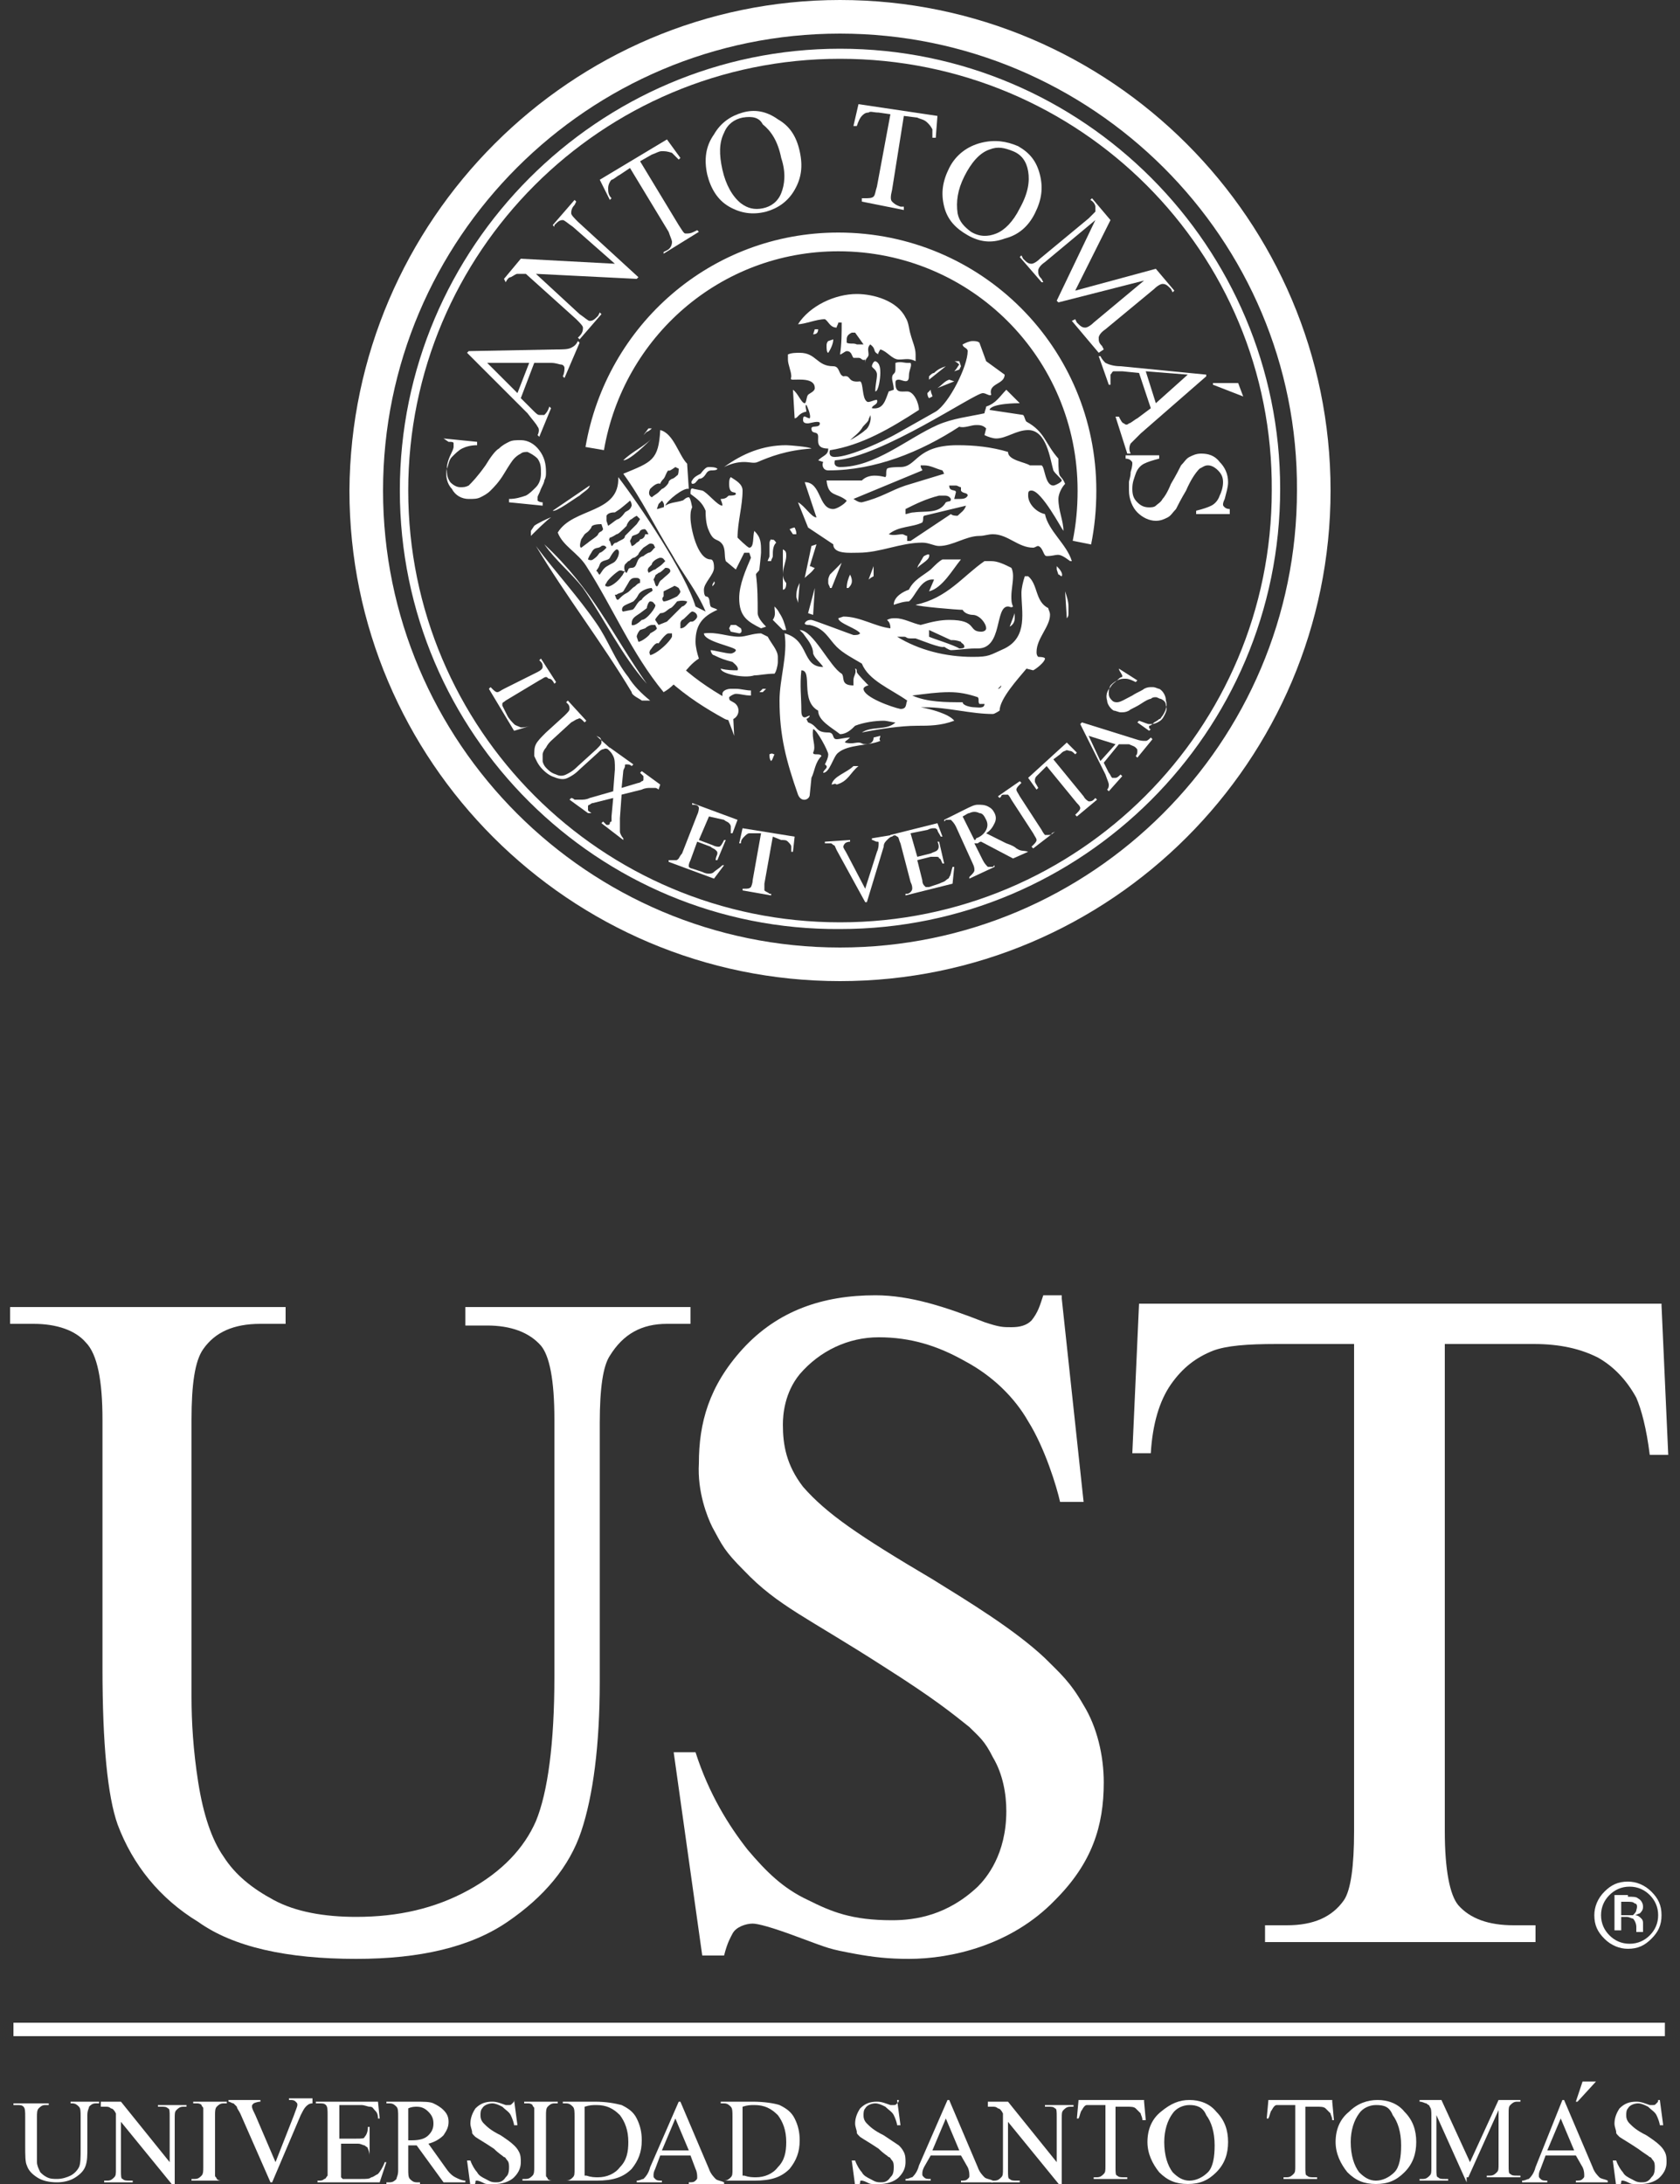 <?xml version="1.0" encoding="utf-8"?>
<!-- Generator: Adobe Illustrator 18.1.1, SVG Export Plug-In . SVG Version: 6.00 Build 0)  -->
<!DOCTYPE svg PUBLIC "-//W3C//DTD SVG 1.1//EN" "http://www.w3.org/Graphics/SVG/1.1/DTD/svg11.dtd">
<svg version="1.1" id="Capa_1" xmlns="http://www.w3.org/2000/svg" xmlns:xlink="http://www.w3.org/1999/xlink" x="0px" y="0px"
	 width="100px" height="130px" viewBox="0 0 100 130" enable-background="new 0 0 100 130" xml:space="preserve">
<rect x="0" y="0" width="100" height="130" fill="#333333" stroke="none"/>
<g>
	<g>
		<path fill="#FFFFFF" d="M4.2,125.2v-0.1h1.7v0.1H5.7c-0.2,0-0.3,0.1-0.4,0.2c0,0.1-0.1,0.2-0.1,0.5v1.9c0,0.5,0,0.8-0.1,1.1
			c-0.1,0.3-0.3,0.5-0.6,0.7c-0.3,0.2-0.7,0.3-1.1,0.3c-0.5,0-0.9-0.1-1.2-0.3c-0.3-0.2-0.5-0.4-0.6-0.7c-0.1-0.2-0.1-0.6-0.1-1.2
			V126c0-0.3,0-0.5-0.1-0.6c-0.1-0.1-0.2-0.1-0.4-0.1H0.8v-0.1h2.1v0.1H2.7c-0.2,0-0.3,0.1-0.4,0.2c-0.1,0.1-0.1,0.3-0.1,0.5v2.1
			c0,0.2,0,0.4,0,0.6c0,0.2,0.1,0.4,0.2,0.6c0.1,0.1,0.2,0.2,0.4,0.3c0.2,0.1,0.4,0.1,0.6,0.1c0.3,0,0.6-0.1,0.8-0.2
			c0.2-0.1,0.4-0.3,0.5-0.5c0.1-0.2,0.1-0.6,0.1-1.1V126c0-0.3,0-0.5-0.1-0.6c-0.1-0.1-0.2-0.2-0.4-0.2H4.2z"/>
		<path fill="#FFFFFF" d="M5.9,125.1h1.3l2.9,3.6v-2.7c0-0.3,0-0.5-0.1-0.5c-0.1-0.1-0.2-0.1-0.4-0.1H9.4v-0.1h1.7v0.1h-0.2
			c-0.2,0-0.3,0.1-0.4,0.2c-0.1,0.1-0.1,0.2-0.1,0.5v4h-0.1l-3.1-3.8v2.9c0,0.3,0,0.5,0.1,0.5c0.1,0.1,0.2,0.1,0.4,0.1h0.2v0.1H6.2
			v-0.1h0.2c0.2,0,0.3-0.1,0.4-0.2c0.1-0.1,0.1-0.2,0.1-0.5v-3.3c-0.1-0.2-0.2-0.3-0.3-0.3c-0.1-0.1-0.2-0.1-0.3-0.1
			c-0.1,0-0.2,0-0.3,0V125.1z"/>
		<path fill="#FFFFFF" d="M13.4,129.7v0.1h-2v-0.1h0.2c0.2,0,0.3-0.1,0.4-0.2c0.1-0.1,0.1-0.3,0.1-0.5V126c0-0.2,0-0.4,0-0.5
			c0-0.1-0.1-0.1-0.1-0.2c-0.1-0.1-0.2-0.1-0.3-0.1h-0.2v-0.1h2v0.1h-0.2c-0.2,0-0.3,0.1-0.4,0.2c-0.1,0.1-0.1,0.3-0.1,0.5v3.1
			c0,0.2,0,0.4,0,0.5c0,0.1,0.1,0.1,0.1,0.2c0.1,0.1,0.2,0.1,0.3,0.1H13.4z"/>
		<path fill="#FFFFFF" d="M18.6,125.1v0.1c-0.2,0-0.3,0.1-0.4,0.2c-0.1,0.1-0.2,0.3-0.3,0.5l-1.7,4h-0.1l-1.8-4.1
			c-0.1-0.2-0.2-0.3-0.2-0.4c-0.1-0.1-0.1-0.1-0.2-0.2c-0.1,0-0.2-0.1-0.3-0.1v-0.1h1.9v0.1c-0.2,0-0.4,0.1-0.4,0.1
			c-0.1,0.1-0.1,0.1-0.1,0.2c0,0.1,0.1,0.3,0.2,0.5l1.2,2.8l1.1-2.8c0.1-0.3,0.2-0.5,0.2-0.6c0-0.1,0-0.1-0.1-0.2
			c-0.1-0.1-0.2-0.1-0.3-0.1c0,0,0,0-0.1,0v-0.1H18.6z"/>
		<path fill="#FFFFFF" d="M20.2,125.4v1.9h1c0.3,0,0.5,0,0.5-0.1c0.1-0.1,0.2-0.3,0.2-0.6h0.1v1.7H22c0-0.2-0.1-0.4-0.1-0.4
			c0-0.1-0.1-0.1-0.2-0.2c-0.1,0-0.2-0.1-0.4-0.1h-1v1.6c0,0.2,0,0.3,0,0.4c0,0,0.1,0.1,0.1,0.1c0,0,0.1,0,0.3,0h0.8
			c0.3,0,0.5,0,0.6-0.1c0.1,0,0.2-0.1,0.4-0.2c0.1-0.1,0.3-0.4,0.4-0.7h0.1l-0.4,1.2h-3.7v-0.1H19c0.1,0,0.2,0,0.3-0.1
			c0.1,0,0.1-0.1,0.2-0.2c0-0.1,0-0.2,0-0.5v-3.1c0-0.3,0-0.5-0.1-0.6c-0.1-0.1-0.2-0.1-0.4-0.1h-0.2v-0.1h3.7l0.1,1h-0.1
			c0-0.3-0.1-0.4-0.2-0.5c-0.1-0.1-0.1-0.2-0.3-0.2c-0.1,0-0.3-0.1-0.5-0.1H20.2z"/>
		<path fill="#FFFFFF" d="M24.3,127.4c0,0,0.1,0,0.1,0h0.1c0.5,0,0.8-0.1,1-0.3c0.2-0.2,0.3-0.4,0.3-0.7c0-0.3-0.1-0.5-0.3-0.7
			c-0.2-0.2-0.4-0.3-0.7-0.3c-0.1,0-0.3,0-0.5,0.1V127.4z M27.7,129.9h-1.3l-1.6-2.2c-0.1,0-0.2,0-0.3,0h-0.1c0,0-0.1,0-0.1,0v1.4
			c0,0.3,0,0.5,0.1,0.6c0.1,0.1,0.2,0.2,0.4,0.2H25v0.1h-2v-0.1h0.2c0.2,0,0.3-0.1,0.4-0.2c0-0.1,0.1-0.2,0.1-0.5V126
			c0-0.3,0-0.5-0.1-0.6c-0.1-0.1-0.2-0.2-0.4-0.2H23v-0.1h1.7c0.5,0,0.9,0,1.1,0.1c0.2,0.1,0.4,0.2,0.6,0.4c0.2,0.2,0.3,0.4,0.3,0.7
			c0,0.3-0.1,0.5-0.3,0.8c-0.2,0.2-0.5,0.4-0.9,0.5l1,1.4c0.2,0.3,0.4,0.5,0.6,0.6c0.2,0.1,0.4,0.2,0.6,0.2V129.9z"/>
		<path fill="#FFFFFF" d="M33.1,129.7v0.1h-2v-0.1h0.2c0.2,0,0.3-0.1,0.4-0.2c0.1-0.1,0.1-0.3,0.1-0.5V126c0-0.2,0-0.4,0-0.5
			c0-0.1-0.1-0.1-0.1-0.2c-0.1-0.1-0.2-0.1-0.3-0.1h-0.2v-0.1h2v0.1h-0.2c-0.2,0-0.3,0.1-0.4,0.2c-0.1,0.1-0.1,0.3-0.1,0.5v3.1
			c0,0.2,0,0.4,0,0.5c0,0.1,0.1,0.1,0.1,0.2c0.1,0.1,0.2,0.1,0.3,0.1H33.1z"/>
		<path fill="#FFFFFF" d="M34.9,129.5c0.3,0.1,0.5,0.1,0.7,0.1c0.5,0,1-0.2,1.3-0.6c0.4-0.4,0.5-0.9,0.5-1.5c0-0.7-0.2-1.2-0.5-1.6
			c-0.4-0.4-0.8-0.6-1.4-0.6c-0.2,0-0.4,0-0.7,0.1V129.5z M33.5,129.9v-0.1h0.2c0.2,0,0.3-0.1,0.4-0.2c0.1-0.1,0.1-0.2,0.1-0.5V126
			c0-0.3,0-0.5-0.1-0.6c-0.1-0.1-0.2-0.2-0.4-0.2h-0.2v-0.1h1.9c0.7,0,1.2,0.1,1.6,0.2c0.4,0.2,0.7,0.4,0.9,0.8
			c0.2,0.4,0.3,0.8,0.3,1.3c0,0.7-0.2,1.2-0.6,1.7c-0.5,0.5-1.1,0.7-2.1,0.7H33.5z"/>
		<path fill="#FFFFFF" d="M41,128l-0.8-1.9l-0.8,1.9H41z M41.1,128.3h-1.8l-0.3,0.8c-0.1,0.2-0.1,0.3-0.1,0.4c0,0.1,0,0.1,0.1,0.2
			c0.1,0.1,0.2,0.1,0.4,0.1v0.1h-1.5v-0.1c0.2,0,0.3-0.1,0.4-0.1c0.1-0.1,0.3-0.3,0.4-0.7l1.7-3.9h0.1l1.7,4
			c0.1,0.3,0.3,0.5,0.4,0.6c0.1,0.1,0.3,0.1,0.5,0.2v0.1H41v-0.1c0.2,0,0.3,0,0.4-0.1c0.1-0.1,0.1-0.1,0.1-0.2c0-0.1,0-0.3-0.1-0.5
			L41.1,128.3z"/>
		<path fill="#FFFFFF" d="M44.3,129.5c0.3,0.1,0.5,0.1,0.7,0.1c0.5,0,1-0.2,1.3-0.6c0.4-0.4,0.5-0.9,0.5-1.5c0-0.7-0.2-1.2-0.5-1.6
			c-0.4-0.4-0.8-0.6-1.4-0.6c-0.2,0-0.4,0-0.7,0.1V129.5z M42.9,129.9v-0.1h0.2c0.2,0,0.3-0.1,0.4-0.2c0.1-0.1,0.1-0.2,0.1-0.5V126
			c0-0.3,0-0.5-0.1-0.6c-0.1-0.1-0.2-0.2-0.4-0.2h-0.2v-0.1h1.9c0.7,0,1.3,0.1,1.6,0.2c0.4,0.2,0.7,0.4,0.9,0.8
			c0.2,0.4,0.3,0.8,0.3,1.3c0,0.7-0.2,1.2-0.6,1.7c-0.5,0.5-1.1,0.7-2.1,0.7H42.9z"/>
		<path fill="#FFFFFF" d="M30.6,125l0.2,1.5h-0.2c0-0.1-0.1-0.4-0.2-0.6c-0.1-0.2-0.3-0.3-0.5-0.5c-0.2-0.1-0.4-0.2-0.6-0.2
			c-0.2,0-0.5,0.1-0.6,0.3c-0.1,0.1-0.1,0.3-0.1,0.4c0,0.1,0,0.3,0.2,0.5c0.2,0.2,0.4,0.4,1,0.7c0.3,0.2,0.6,0.4,0.8,0.6
			c0.1,0.1,0.2,0.2,0.3,0.4c0.1,0.2,0.1,0.4,0.1,0.6c0,0.3-0.1,0.6-0.4,0.9c-0.3,0.3-0.8,0.4-1.1,0.4c-0.1,0-0.3,0-0.4,0
			c-0.2,0-0.2,0-0.4-0.1c-0.2-0.1-0.3-0.1-0.3-0.1c-0.1,0-0.1,0-0.1,0.1c0,0,0,0.1-0.1,0.2h-0.2l-0.2-1.5h0.2
			c0.1,0.3,0.3,0.6,0.4,0.7c0.1,0.2,0.3,0.3,0.5,0.4c0.2,0.1,0.3,0.2,0.6,0.2c0.2,0,0.4,0,0.6-0.3c0.1-0.1,0.2-0.2,0.2-0.6
			c0-0.1,0-0.3-0.1-0.4c-0.1-0.1-0.1-0.2-0.2-0.2c-0.1-0.1-0.3-0.2-0.6-0.5c-0.6-0.4-0.8-0.5-1.1-0.7c-0.2-0.2-0.2-0.2-0.2-0.3
			c0-0.1-0.1-0.3-0.1-0.5c0-0.3,0.1-0.6,0.3-0.9c0.3-0.3,0.6-0.4,1-0.4c0.3,0,0.5,0.1,0.8,0.2c0.1,0,0.1,0,0.2,0
			c0.1,0,0.1,0,0.2-0.1c0.1-0.1,0.1-0.1,0.1-0.2H30.6z"/>
		<path fill="#FFFFFF" d="M57.1,128l-0.8-1.9l-0.8,1.9H57.1z M57.2,128.3h-1.8L55,129c-0.1,0.2-0.1,0.3-0.1,0.4c0,0.1,0,0.1,0.1,0.2
			c0.1,0.1,0.2,0.1,0.4,0.1v0.1h-1.5v-0.1c0.2,0,0.3-0.1,0.4-0.1c0.1-0.1,0.3-0.3,0.4-0.7l1.7-3.9h0.1l1.7,4
			c0.1,0.3,0.3,0.5,0.4,0.6c0.1,0.1,0.3,0.1,0.5,0.2v0.1h-1.9v-0.1c0.2,0,0.3,0,0.4-0.1c0.1-0.1,0.1-0.1,0.1-0.2
			c0-0.1,0-0.3-0.1-0.5L57.2,128.3z"/>
		<path fill="#FFFFFF" d="M58.7,125.1H60l2.9,3.6v-2.7c0-0.3,0-0.5-0.1-0.5c-0.1-0.1-0.2-0.1-0.4-0.1h-0.2v-0.1h1.7v0.1h-0.2
			c-0.2,0-0.3,0.1-0.4,0.2c-0.1,0.1-0.1,0.2-0.1,0.5v4h-0.1l-3.1-3.8v2.9c0,0.3,0,0.5,0.1,0.5c0.1,0.1,0.2,0.1,0.4,0.1h0.2v0.1H59
			v-0.1h0.2c0.2,0,0.3-0.1,0.4-0.2c0.1-0.1,0.1-0.2,0.1-0.5v-3.3c-0.1-0.2-0.2-0.3-0.3-0.3c-0.1-0.1-0.2-0.1-0.3-0.1
			c-0.1,0-0.2,0-0.3,0V125.1z"/>
		<path fill="#FFFFFF" d="M68.1,125.1l0.1,1.1H68c0-0.2-0.1-0.3-0.1-0.4c-0.1-0.1-0.2-0.2-0.3-0.3c-0.1-0.1-0.3-0.1-0.5-0.1h-0.7
			v3.6c0,0.3,0,0.5,0.1,0.5c0.1,0.1,0.2,0.1,0.4,0.1h0.2v0.1h-2v-0.1h0.2c0.2,0,0.3-0.1,0.4-0.2c0.1-0.1,0.1-0.2,0.1-0.5v-3.6h-0.6
			c-0.2,0-0.4,0-0.5,0c-0.1,0-0.2,0.1-0.3,0.3c-0.1,0.1-0.1,0.3-0.2,0.5h-0.1l0.1-1.1H68.1z"/>
		<path fill="#FFFFFF" d="M70.8,125.3c-0.4,0-0.8,0.2-1,0.5c-0.3,0.4-0.5,1-0.5,1.7c0,0.8,0.2,1.4,0.5,1.8c0.3,0.3,0.6,0.5,1,0.5
			c0.4,0,0.8-0.2,1.1-0.5c0.3-0.3,0.4-0.9,0.4-1.6c0-0.8-0.2-1.4-0.5-1.8C71.6,125.4,71.2,125.3,70.8,125.3 M70.8,125
			c0.6,0,1.2,0.2,1.6,0.7c0.5,0.5,0.7,1.1,0.7,1.8c0,0.7-0.2,1.3-0.7,1.8c-0.5,0.5-1,0.7-1.7,0.7c-0.7,0-1.2-0.2-1.7-0.7
			c-0.4-0.5-0.7-1.1-0.7-1.8c0-0.8,0.3-1.4,0.8-1.8C69.7,125.2,70.2,125,70.8,125"/>
		<path fill="#FFFFFF" d="M53.4,125l0.2,1.5h-0.2c0-0.1-0.1-0.4-0.2-0.6c-0.1-0.2-0.3-0.3-0.5-0.5c-0.2-0.1-0.4-0.2-0.6-0.2
			c-0.2,0-0.5,0.1-0.6,0.3c-0.1,0.1-0.1,0.3-0.1,0.4c0,0.1,0,0.3,0.2,0.5c0.2,0.2,0.4,0.4,1,0.7c0.3,0.2,0.6,0.4,0.9,0.6
			c0.1,0.1,0.2,0.2,0.3,0.4c0.1,0.2,0.1,0.4,0.1,0.6c0,0.3-0.1,0.6-0.4,0.9c-0.3,0.3-0.8,0.4-1.1,0.4c-0.1,0-0.3,0-0.4,0
			c-0.2,0-0.2,0-0.4-0.1c-0.2-0.1-0.3-0.1-0.3-0.1c-0.1,0-0.1,0-0.1,0.1c0,0,0,0.1-0.1,0.2h-0.2l-0.2-1.5h0.2
			c0.1,0.3,0.3,0.6,0.4,0.7c0.1,0.2,0.3,0.3,0.5,0.4c0.2,0.1,0.3,0.2,0.6,0.2c0.2,0,0.4,0,0.6-0.3c0.1-0.1,0.2-0.2,0.2-0.6
			c0-0.1,0-0.3-0.1-0.4c-0.1-0.1-0.1-0.2-0.2-0.2c-0.1-0.1-0.3-0.2-0.6-0.5c-0.6-0.4-0.8-0.5-1.1-0.7c-0.2-0.2-0.2-0.2-0.2-0.3
			c0-0.1-0.1-0.3-0.1-0.5c0-0.3,0.1-0.6,0.3-0.9c0.3-0.3,0.6-0.4,1-0.4c0.3,0,0.5,0.1,0.8,0.2c0.1,0,0.1,0,0.2,0
			c0.1,0,0.1,0,0.2-0.1c0.1-0.1,0.1-0.1,0.1-0.2H53.4z"/>
		<path fill="#FFFFFF" d="M79.3,125.1l0.1,1.1h-0.1c0-0.2-0.1-0.3-0.1-0.4c-0.1-0.1-0.2-0.2-0.3-0.3c-0.1-0.1-0.3-0.1-0.5-0.1h-0.7
			v3.6c0,0.3,0,0.5,0.1,0.5c0.1,0.1,0.2,0.1,0.4,0.1h0.2v0.1h-2v-0.1h0.2c0.2,0,0.3-0.1,0.4-0.2c0.1-0.1,0.1-0.2,0.1-0.5v-3.6h-0.6
			c-0.2,0-0.4,0-0.5,0c-0.1,0-0.2,0.1-0.3,0.3c-0.1,0.1-0.1,0.3-0.2,0.5h-0.1l0.1-1.1H79.3z"/>
		<path fill="#FFFFFF" d="M81.9,125.3c-0.4,0-0.8,0.2-1,0.5c-0.3,0.4-0.5,1-0.5,1.7c0,0.8,0.2,1.4,0.5,1.8c0.3,0.3,0.6,0.5,1,0.5
			c0.4,0,0.8-0.2,1.1-0.5c0.3-0.3,0.4-0.9,0.4-1.6c0-0.8-0.2-1.4-0.5-1.8C82.7,125.4,82.4,125.3,81.9,125.3 M82,125
			c0.6,0,1.2,0.2,1.6,0.7c0.5,0.5,0.7,1.1,0.7,1.8c0,0.7-0.2,1.3-0.7,1.8c-0.5,0.5-1,0.7-1.7,0.7c-0.7,0-1.2-0.2-1.7-0.7
			c-0.4-0.5-0.7-1.1-0.7-1.8c0-0.8,0.3-1.4,0.8-1.8C80.8,125.2,81.4,125,82,125"/>
		<path fill="#FFFFFF" d="M87.3,129.9l-1.8-4v3.2c0,0.3,0,0.5,0.1,0.5c0.1,0.1,0.2,0.1,0.4,0.1h0.2v0.1h-1.7v-0.1h0.2
			c0.2,0,0.3-0.1,0.4-0.2c0.1-0.1,0.1-0.2,0.1-0.5v-3.1c0-0.2,0-0.4-0.1-0.5c0-0.1-0.1-0.1-0.2-0.2c-0.1,0-0.2-0.1-0.4-0.1v-0.1h1.3
			l1.7,3.7l1.7-3.7h1.3v0.1h-0.2c-0.2,0-0.3,0.1-0.4,0.2c-0.1,0.1-0.1,0.2-0.1,0.5v3.1c0,0.3,0,0.5,0.1,0.5c0.1,0.1,0.2,0.1,0.4,0.1
			h0.2v0.1h-2v-0.1h0.2c0.2,0,0.3-0.1,0.4-0.2c0.1-0.1,0.1-0.2,0.1-0.5v-3.2l-1.8,4H87.3z"/>
		<path fill="#FFFFFF" d="M93.7,128l-0.8-1.9l-0.8,1.9H93.7z M93.8,128.3H92l-0.3,0.8c-0.1,0.2-0.1,0.3-0.1,0.4c0,0.1,0,0.1,0.1,0.2
			c0.1,0.1,0.2,0.1,0.4,0.1v0.1h-1.5v-0.1c0.2,0,0.3-0.1,0.4-0.1c0.1-0.1,0.3-0.3,0.4-0.7L93,125h0.1l1.7,4c0.1,0.3,0.3,0.5,0.4,0.6
			c0.1,0.1,0.3,0.1,0.5,0.2v0.1h-1.9v-0.1c0.2,0,0.3,0,0.4-0.1c0.1-0.1,0.1-0.1,0.1-0.2c0-0.1,0-0.3-0.1-0.5L93.8,128.3z"/>
		<path fill="#FFFFFF" d="M98.8,125l0.2,1.5h-0.2c0-0.1-0.1-0.4-0.2-0.6c-0.1-0.2-0.3-0.3-0.5-0.5c-0.2-0.1-0.4-0.2-0.6-0.2
			c-0.2,0-0.5,0.1-0.6,0.3c-0.1,0.1-0.1,0.3-0.1,0.4c0,0.1,0,0.3,0.2,0.5c0.2,0.2,0.4,0.4,1,0.7c0.3,0.2,0.6,0.4,0.8,0.6
			c0.1,0.1,0.2,0.2,0.3,0.4c0.1,0.2,0.1,0.4,0.1,0.6c0,0.3-0.1,0.6-0.4,0.9c-0.3,0.3-0.8,0.4-1.1,0.4c-0.1,0-0.3,0-0.4,0
			c-0.2,0-0.2,0-0.4-0.1c-0.2-0.1-0.3-0.1-0.3-0.1c-0.1,0-0.1,0-0.1,0.1c0,0,0,0.1-0.1,0.2h-0.2l-0.2-1.5h0.2
			c0.1,0.3,0.3,0.6,0.4,0.7c0.1,0.2,0.3,0.3,0.5,0.4c0.2,0.1,0.3,0.2,0.6,0.2c0.2,0,0.4,0,0.6-0.3c0.1-0.1,0.2-0.2,0.2-0.6
			c0-0.1,0-0.3-0.1-0.4c-0.1-0.1-0.1-0.2-0.2-0.2c-0.1-0.1-0.3-0.2-0.7-0.5c-0.6-0.4-0.8-0.5-1.1-0.7c-0.2-0.2-0.2-0.2-0.2-0.3
			c0-0.1-0.1-0.3-0.1-0.5c0-0.3,0.1-0.6,0.3-0.9c0.3-0.3,0.6-0.4,1-0.4c0.3,0,0.5,0.1,0.8,0.2c0.1,0,0.1,0,0.2,0
			c0.1,0,0.1,0,0.2-0.1c0.1-0.1,0.1-0.1,0.1-0.2H98.8z"/>
	</g>
	<rect x="0.8" y="120.4" fill="#FFFFFF" width="98.3" height="0.8"/>
	<g>
		<path fill="#FFFFFF" d="M27.7,78.8v-1h13.4v1h-1.4c-1.5,0-2.6,0.6-3.4,1.9c-0.4,0.6-0.6,1.9-0.6,4v15.4c0,3.8-0.4,6.8-1.1,8.9
			c-0.7,2.1-2.2,3.9-4.4,5.4c-2.2,1.5-5.2,2.2-9,2.2c-4.1,0-7.3-0.7-9.4-2.2C9.5,113,7.9,111,7,108.6c-0.6-1.7-0.9-4.8-0.9-9.3V84.5
			c0-2.3-0.3-3.9-1-4.6c-0.6-0.7-1.7-1.1-3.1-1.1H0.6v-1H17v1h-1.5c-1.6,0-2.7,0.5-3.4,1.5c-0.5,0.7-0.7,2.1-0.7,4.2V101
			c0,1.5,0.1,3.2,0.4,5.1c0.3,1.9,0.8,3.4,1.5,4.4c0.7,1.1,1.7,1.9,3,2.6c1.3,0.7,3,1,4.9,1c2.5,0,4.7-0.5,6.7-1.6
			c2-1.1,3.3-2.5,4-4.1c0.7-1.7,1.1-4.6,1.1-8.6V84.5c0-2.4-0.3-3.8-0.8-4.4c-0.7-0.8-1.8-1.2-3.2-1.2H27.7z"/>
		<path fill="#FFFFFF" d="M63.2,77.3l1.3,12.1h-1.4c-0.2-0.9-0.9-3.2-1.9-4.8c-0.8-1.4-2.1-2.7-3.8-3.6c-1.6-0.9-3.2-1.4-5.1-1.4
			c-1.8,0-3.5,0.8-4.7,2.2c-0.9,1.1-1,2.4-1,3c0,1.2,0.2,2.4,1.2,3.7c1.4,1.6,3.3,2.9,7.7,5.5c2.1,1.3,4.9,3,6.7,4.7
			c0.9,0.9,1.5,1.4,2.3,2.8c0.8,1.3,1.2,3,1.2,4.6c0,2.6-0.7,4.8-2.9,7c-2.6,2.7-6.2,3.5-8.7,3.5c-1.2,0-2.1-0.1-3.2-0.3
			c-1.6-0.3-1.5-0.3-3.4-1c-1.6-0.6-2.4-0.8-2.7-0.8c-0.4,0-1,0.2-1.2,0.6c-0.1,0.2-0.3,0.5-0.5,1.3h-1.3l-1.7-12.1h1.3
			c0.8,2.5,2,4.4,3.1,5.8c1.1,1.3,2.1,2.3,3.6,3c1.4,0.7,2.6,1.2,5,1.2c1.4,0,3.3-0.3,5.1-2c0.5-0.5,1.7-1.9,1.7-4.5
			c0-1-0.2-2.2-0.8-3.2c-0.5-1-0.8-1.2-1.4-1.8c-1-0.8-2.1-1.7-5.1-3.6c-4.5-2.9-6.3-3.6-8.3-5.7c-1.2-1.2-1.3-1.5-1.9-2.6
			c-0.3-0.6-0.9-2.1-0.8-3.8c0-2.4,0.6-4.6,2.6-6.8c2.1-2.3,4.8-3.2,7.9-3.2c2.1,0,4.2,0.7,6.5,1.6c0.9,0.3,1.1,0.3,1.6,0.3
			c0.5,0,0.9-0.1,1.2-0.4c0.4-0.5,0.5-0.9,0.7-1.5H63.2z"/>
		<path fill="#FFFFFF" d="M98.9,77.7l0.4,8.9h-1.1c-0.2-1.6-0.5-2.7-0.8-3.4c-0.6-1.1-1.4-1.9-2.3-2.4c-1-0.5-2.2-0.8-3.8-0.8H86v29
			c0,2.3,0.3,3.8,0.8,4.4c0.7,0.8,1.8,1.2,3.3,1.2h1.3v1H75.3v-1h1.3c1.6,0,2.7-0.5,3.4-1.5c0.4-0.6,0.6-2,0.6-4.1v-29h-4.6
			c-1.8,0-3,0.1-3.8,0.4c-1,0.4-1.8,1-2.5,2c-0.7,1-1.1,2.4-1.2,4.1h-1.1l0.4-8.9H98.9z"/>
	</g>
	<polygon fill="#FFFFFF" points="95,123.9 93.9,125.1 93.8,125.1 94.2,123.9 	"/>
	<g>
		<path fill="#FFFFFF" d="M96.9,112.9c0.3,0,0.5,0,0.6,0.1c0.2,0.1,0.3,0.3,0.3,0.5c0,0.2-0.1,0.3-0.2,0.4c-0.1,0-0.2,0.1-0.3,0.1
			c0.2,0,0.3,0.1,0.4,0.2c0.1,0.1,0.1,0.2,0.1,0.3v0.2c0,0,0,0.1,0,0.2c0,0.1,0,0.1,0,0.1l0,0h-0.4c0,0,0,0,0,0c0,0,0,0,0,0l0-0.1
			v-0.2c0-0.2-0.1-0.4-0.2-0.5c-0.1,0-0.2-0.1-0.4-0.1h-0.3v0.8h-0.4v-2.1H96.9z M97.3,113.3c-0.1-0.1-0.2-0.1-0.5-0.1h-0.3v0.8h0.3
			c0.2,0,0.3,0,0.4,0c0.1-0.1,0.2-0.2,0.2-0.3C97.5,113.4,97.4,113.3,97.3,113.3 M98.3,115.4c-0.4,0.4-0.8,0.6-1.4,0.6
			c-0.5,0-1-0.2-1.4-0.6c-0.4-0.4-0.6-0.8-0.6-1.4c0-0.5,0.2-1,0.6-1.4c0.4-0.4,0.8-0.6,1.4-0.6c0.5,0,1,0.2,1.4,0.6
			c0.4,0.4,0.6,0.8,0.6,1.4C98.9,114.6,98.7,115,98.3,115.4 M95.8,112.8c-0.3,0.3-0.5,0.7-0.5,1.2c0,0.5,0.2,0.9,0.5,1.2
			c0.3,0.3,0.7,0.5,1.2,0.5c0.5,0,0.9-0.2,1.2-0.5c0.3-0.3,0.5-0.7,0.5-1.2c0-0.5-0.2-0.9-0.5-1.2c-0.3-0.3-0.7-0.5-1.2-0.5
			C96.5,112.3,96.1,112.5,95.8,112.8"/>
	</g>
	<g>
		<g>
			<g>
				<path fill="#FFFFFF" d="M50,58.4c-16.1,0-29.2-13.1-29.2-29.2C20.9,13.1,34,0,50,0c16.1,0,29.2,13.1,29.2,29.2
					C79.2,45.3,66.1,58.4,50,58.4z M50,2C35,2,22.8,14.2,22.8,29.2c0,15,12.2,27.2,27.2,27.2c15,0,27.2-12.2,27.2-27.2
					C77.3,14.2,65,2,50,2z"/>
			</g>
			<path fill="none" stroke="#FFFFFF" stroke-width="1.115" stroke-miterlimit="3.864" d="M35.4,26.7c1.2-7,7.2-12.3,14.5-12.3
				c8.2,0,14.8,6.6,14.8,14.8c0,1.1-0.1,2.1-0.3,3.1"/>
			<path fill="none" stroke="#FFFFFF" stroke-width="1.115" stroke-linecap="round" stroke-miterlimit="3.864" d="M43.4,42.3
				c-1.1-0.6-2.2-1.3-3.2-2.2"/>
			<path fill-rule="evenodd" clip-rule="evenodd" fill="#FFFFFF" d="M47.5,47.3c-0.7-2-1.1-3.5-1.1-5.6c0-1.3,0.5-2.7,0.3-4
				c1.5,0.4,1,2,2.3,2c-0.2-0.3-0.5-0.5-0.6-0.8c0-0.5-0.4-0.9-0.6-1.2c0,0-0.2-0.2-0.2-0.2c0.8,0,1.8,2.2,2.5,2.6
				c0.2,0.2-0.1,0.7,0.7,0.7c0-0.2,0-0.2,0-0.3c0-0.3,0.2-0.4,0.1-0.7C51,39.8,51,39.9,51,40c0,0.1,0.7,0.8,0.7,0.8
				c-0.1,0-0.3,0.1-0.3,0.2c0,0.5,1.7,1.1,2.2,1.2c0.4,0,0.3-0.3,0.4-0.5c-1-0.7-2.3-1.2-2.7-2.2c-0.5-0.3-1.1-0.6-1.5-1
				c-0.5-0.5-0.7-1.1-1.6-1.3c-0.1,0-0.3,0-0.3-0.1c0.1-0.2,0.3-0.2,0.4-0.2c0.1,0,2.2,0.8,2.5,0.9c0.2,0,0.3,0,0.4-0.1
				c-0.2-0.3-1.3-0.6-1.3-0.9l0.3-0.1c1,0,1.9,0.6,2.8,0.7c0-0.3-0.1-0.4-0.2-0.5c0.2-0.1,0.3-0.1,0.5-0.1c0.5,0,1,0.3,1.5,0.4
				c0.7-0.2,1.2-0.3,1.7-0.3c1.7,0,1.1,0.7,1.9,0.7c0.2,0,0.3-0.1,0.3-0.2c0-0.3-0.4-0.8-0.8-0.8c-0.2,0-0.5-0.1-0.6-0.3
				c-0.3,0-2.7-0.2-2.8-0.3c1.9-0.4,2.8-1.7,4.1-2.6c0.1,0,0.2,0,0.4,0c0.4,0,0.8,0.2,1.2,0.4c0.1,0.2,0.1,0.4,0.1,0.5
				c0,0.4-0.1,0.8-0.1,1.2c0,0.2,0,0.4,0.1,0.6c-0.1,0.1-0.2,0-0.3,0c-0.8,0-0.3,2.5-1.8,2.5L58,38.6c-0.4,0-1.1,0.1-1.4,0.1
				c-0.1,0-0.4-0.2-0.4-0.2c-0.2,0.1-1.4-0.4-1.7-0.5c-0.1,0-0.2,0-0.3,0c-0.3,0-0.2-0.1-0.4-0.1c-0.1,0-0.3,0-0.4,0
				c1.3,0.8,2.9,1.2,4.5,1.2c1,0,1-0.1,1.9-0.5c1.4-0.7,1-2.2,1-3.3c0-0.3,0.1-0.7,0.2-1l0.2,0c0.6,0.5,0.4,1.5,1.2,1.9
				c0,0.1,0.1,0.2,0.1,0.4c0,0.7-0.8,1.4-0.8,2.2c0,0.1,0,0.2,0.1,0.3c0,0,0.4,0,0.4,0.1c0,0.2-0.5,0.6-0.7,0.7l-0.4-0.1
				c-0.5,0.6-1.6,1.8-1.6,2.5c0,0-0.3,0.2-0.4,0.2c-1.3,0-2.7-0.4-4-0.4c-0.1,0-0.2,0-0.3,0c0.6,0.1,1.7,0.4,2,0.8
				c-0.8,0.3-1.5,0.3-2.2,0.3c-1,0-2.3,0.2-3.3,0.4c0.6-0.4,1.5-0.1,2-0.6c-0.2,0-0.5-0.1-0.7-0.1c-0.5,0-1.2,0.1-1.7,0.3
				c-0.2,0.2-0.5,0.5-0.9,0.5c-0.5-0.4-1.3-0.8-1.3-1.4c-1.1-0.6-0.3-2.4-1-2.4c-0.1,0.9,0,1.6,0,2.4c0,0.1,0,0.4,0.2,0.4
				c0.1,0,0.2-0.1,0.3-0.1c0,0.1-0.2,0.2-0.2,0.2l0.1,0.2c0.6,0.2,0.4,0.6,1.2,0.6c0.4,0,0.2,0.4,0.5,0.4c0.2,0,0.5-0.1,0.8-0.1
				c-0.2,0.2-0.3,0.2-0.3,0.3c0.4,0.1,0.6,0,0.8,0c0.2,0,0.2,0.1,0.4,0.1c0.4,0,0.5-0.2,0.5-0.4l0.4-0.1c0,0.1-0.1,0.2,0,0.3
				c-0.7,0.3-1.9,0.2-2.5,0.7c-0.3,0.2-0.5,1.2-0.9,1.2c0-0.2,0.4-0.3,0.1-0.5c0.1-0.2,0.2-0.4,0.2-0.6c0-0.2-0.7-1.5-0.9-1.5
				c-0.1,0.6,0.2,1,0,1.4c0,0.2,0.4,0,0.5,0.2c-0.4,0.4-0.4,0.9-0.6,1.3c0,0-0.1,1-0.1,1C48.2,47.6,47.7,47.8,47.5,47.3 M55.3,37.9
				l0-0.4l1.3,0.6c0.2,0,0.3,0,0.6,0.1c0,0.1,0.2,0.1,0.2,0.3c0,0.1-0.2,0.1-0.3,0.1C56.8,38.4,55.5,38,55.3,37.9 M59.4,41l0.2-0.2
				C59.6,40.9,59.5,41,59.4,41L59.4,41z M58,42.1c-0.2,0-0.7-0.1-0.7-0.3c-1,0-2.1,0-3-0.4c0.8-0.1,1.5-0.2,2.2-0.2
				c0.6,0,1.1,0.1,1.7,0.3c0.1,0.1,0,0.3,0.1,0.4c0,0,0.2,0,0.3,0C58.6,42.2,58.2,42.1,58,42.1 M45.9,45.3c-0.1-0.1-0.1-0.3-0.1-0.4
				c0.2-0.1,0.2,0,0.3,0C46,45.1,46,45.2,45.9,45.3L45.9,45.3z M49.5,46.7c0.1-0.5,0.9-0.7,1.3-1.1l0.3,0c-0.5,0.4-0.6,0.9-1.3,1.1
				C49.7,46.6,49.6,46.7,49.5,46.7 M60.1,37.3l0.3-0.8c0,0.1,0,0.2,0,0.3C60.4,37,60.3,37.2,60.1,37.3 M43.4,37.4
				c0.1-0.2,0.1-0.2,0.1-0.2l0.3,0l0.3,0.2c0.1,0.2,0,0.3-0.1,0.3l-0.5-0.1L43.4,37.4z M42.9,39.8c0.4,0.1,0.7,0.1,1,0.1
				c0.1-0.2-0.2-0.4-0.3-0.5c-0.4-0.1-0.7-0.2-1.1-0.4c-0.1,0-0.2-0.2-0.2-0.3c0.2,0,0.9,0.2,1.2,0.2c0.1,0,0.3-0.1,0.3-0.2
				c0-0.2-1.9-0.5-1.9-1c0.8-0.1,1.4,0.2,2.1,0.2c0.4,0,0.8-0.2,1.3-0.2l0.4,0.2c0.2,0.4,0.6,0.8,0.6,1.2v0.3c0,0.2-0.1,0.6-0.2,0.7
				c-0.5,0-0.9,0.1-1.2,0.1C44.3,40.4,42.9,40.1,42.9,39.8 M38.7,41.7l-0.5,0c-0.1-0.1-0.6-0.3-0.6-0.5c-1.8-3-3.9-5.7-5.7-8.7
				c1.2,1.6,2.5,3,3.6,4.6c0.7,1,1.1,2.2,1.9,3.2C37.7,40.8,38.2,41.3,38.7,41.7 M45.2,41.2l0.2-0.2l0.2,0l-0.2,0.2L45.2,41.2z
				 M43.7,43.8c-0.3-0.9-0.7-1.6-0.7-2.5c0-0.2,0.3-0.3,0.5-0.3h0.3c0.3,0,0.6,0.1,0.9,0.1l0,0.3c-0.4,0-0.6-0.1-0.9-0.1
				c-0.1,0-0.3,0.1-0.4,0.2c0,0.2,0.1,0.3,0.2,0.3L43.7,43.8z M46.6,37.5l-0.6-0.6c0.2-0.3,0.1-0.5,0.1-0.8c0.1,0.1,0.2,0.2,0.3,0.4
				c0.2,0.3,0.3,0.6,0.4,1L46.6,37.5z M48.4,19.9l0.1-0.3l0.2,0C48.7,19.8,48.6,19.9,48.4,19.9L48.4,19.9z M51,20.5
				c-0.2-0.1-0.4,0-0.6-0.1c0,0,0-0.2,0-0.2c0-0.2,0.1-0.3,0.3-0.4l0.2,0l0.5,0.7L51,20.5z M49.3,21c-0.1,0-0.1-0.3-0.1-0.4
				c0-0.1,0-0.2,0.1-0.3l0.3-0.1C49.6,20.4,49.5,20.7,49.3,21L49.3,21z M51.5,21.4c-0.2,0.1-0.2-0.1-0.4-0.1c-0.1,0-0.2,0-0.3,0
				c-0.1-0.1-0.1-0.4-0.4-0.4c-0.1,0-0.3,0.2-0.4,0.2c0.1-0.6,0.1-1.3,0.1-1.9l-0.2,0c0,0.1-0.1,0.2-0.1,0.3c-0.4,0-0.5-0.4-0.7-0.5
				c-0.5,0-1.2,0.3-1.6,0.3c0.7-1.1,2.2-1.8,3.5-1.8c1,0,2.4,0.4,2.9,1.4c0.2,0.3,0.2,0.7,0.3,1c0.1,0.4,0.3,0.8,0.3,1.2
				c0,0.1,0,0.2,0,0.4c-0.4-0.2-0.6-0.1-1-0.1c-0.4,0-0.7-0.5-1.1-0.6c0,0-0.2,0.3-0.1,0.3c-0.4-0.2-0.1-0.3-0.5-0.6
				c-0.2,0.2-0.1,0.4-0.1,0.6c0,0.2-0.2,0.2-0.2,0.5H51.5z M56.8,22.1c0.2-0.2,0.2-0.3,0.3-0.4c-0.2-0.2-0.3-0.2-0.3-0.2l0.3,0
				c0,0,0.1,0.3,0.1,0.3L57.1,22L56.8,22.1z M55.3,22.6v-0.2c0.1-0.1,0.2-0.2,0.3-0.2c0.2-0.2,0.4-0.3,0.7-0.4L55.3,22.6z
				 M55.8,23.1c0.3-0.2,0.4-0.4,0.7-0.5l0.3,0.1L55.8,23.1z M52.1,21.5c0.3,0.1,0.3,0.5,0.3,0.7c0,0.3-0.1,1.1-0.3,1.1
				c0-0.4,0.1-0.7,0.1-1c0-0.3-0.3-0.4-0.3-0.5C51.9,21.7,52,21.5,52.1,21.5 M55.3,23.7c-0.1-0.1-0.1-0.3-0.1-0.3
				c0.1-0.1,0.2-0.2,0.2-0.2c0,0.2,0.1,0.3,0.1,0.4L55.3,23.7z M50.6,26.2c0.2-0.2,0.5-0.4,0.7-0.7c0.1-0.2,0.3-0.3,0.4-0.5
				c0-0.1,0.1-0.2,0.1-0.3c0.1,0.3-0.1,0.8-0.3,0.9C51.3,25.8,50.8,26.1,50.6,26.2 M38.3,25.9l0.3-0.4l0.2,0
				c-0.2,0.2-0.3,0.2-0.3,0.2L38.3,25.9z M43.1,27.8c1.1-0.8,2.3-1.3,3.7-1.3c0.2,0,1.4,0.1,1.5,0.2c-1.5,0.1-2.5,0.5-3.2,0.8
				c-0.2,0.1-0.5,0-0.8,0C43.9,27.5,43.5,27.6,43.1,27.8 M42.2,27.8c0.1,0,0.4,0,0.5,0.1c0,0.1-0.3,0.1-0.3,0.1
				c-0.1,0-0.2,0-0.3,0.1c-0.1,0.1-0.2,0.4-0.5,0.4c-0.2,0.2-0.2,0.3-0.4,0.3c-0.1-0.1,0-0.2,0-0.2c0.1-0.2,0.3-0.3,0.5-0.4
				C42,27.8,42.1,27.8,42.2,27.8 M37.1,27.4c0.5-0.5,1.2-0.8,1.7-1.3C38.5,26.4,37.5,27.4,37.1,27.4 M32.9,30.4l2.2-1.5
				c0,0.2-0.4,0.4-0.6,0.6C34.3,29.6,33.1,30.5,32.9,30.4 M31.6,31.9l0-0.3l0.2-0.3c0.1-0.1,0.9-0.5,1-0.5
				C32.6,30.9,31.8,31.7,31.6,31.9 M47.2,31.8l-0.2-0.3c0.2-0.1,0.3-0.1,0.3-0.1c0.1,0.2,0.1,0.3,0.1,0.4L47.2,31.8z M63.7,33.4
				c-0.8-0.6-0.7-0.3-1.4-0.3c-0.2,0-0.2-0.5-0.5-0.6c-0.1,0-0.2,0.1-0.3,0.1c-0.9,0-1.5-0.8-2.4-0.8c-0.3,0-0.5,0.1-0.8,0.1
				c-0.8,0-1.6,0.6-2.4,0.6c-0.3,0-0.6-0.2-1-0.2c-1.3,0-2.5,0.6-3.8,0.6c-0.5,0-1.5,0.1-1.5-0.5l-1.5-1l-0.6-1.5
				c0.4,0.2,0.8,0.9,1.1,0.9l-0.7-2.1c1,0,0.8,1.6,1.7,1.6c0.2,0,0.7-0.3,0.8-0.5c-0.6-0.5-1.1-0.2-1.2-1.2h2.1
				c0.4-0.4,1-0.3,1.4-0.2c0.1-0.1,0-0.3,0.1-0.5c0.1-0.1,0.7-0.1,0.8-0.1c1,0,0.9-1.3,3.4-1.3c1,0,2,0.1,3,0.4c0,0.5,1,0.6,1.3,0.8
				H62c0.2,0.1,0.2,1.2,0.7,1.2c0.1,0,0.5-0.2,0.5-0.3c0-0.1-0.4-0.4-0.5-0.6c-0.2-0.7-0.4-2.4-1.5-2.4c-0.7,0-1.3,0.5-1.9,0.5
				c-0.2,0-0.5-0.1-0.7-0.2l0.1-0.4c-0.2-0.2-0.4-0.2-0.6-0.2c-0.3,0-0.7,0.2-1,0.1c-2.3,1.5-5,2.6-7.8,2.6c-0.3,0-0.4-0.3-0.3-0.5
				l-0.3-0.1c0.3-0.3,0.6-0.3,0.6-0.7c-0.7,0-0.6-0.4-0.6-0.7c0-0.4-0.4-0.1-0.4-0.5c0-0.2,0.5,0,0.5-0.3c0-0.2-0.6,0-0.7,0
				c-0.1,0-0.3,0-0.3-0.2c0-0.4,0.2-0.1,0.4-0.1c0.1-0.2-0.2-0.8-0.2-0.8c-0.1,0,0,0.3,0,0.4c-0.5,0.1-0.5,0.4-0.7,0.4l-0.1-1.7
				c0.3,0.2,0.5,0.8,0.7,0.8c0.1,0,0.1-0.4,0.2-0.5c0.1-0.1,0.4-0.2,0.4-0.4c0-0.6-0.9-0.5-1.3-0.5c-0.2,0-0.1-0.1-0.1-0.2
				c0-0.3-0.2-0.7-0.2-1c0-0.1,0-0.2,0-0.3c0.2-0.1,0.5-0.1,0.7-0.1c1,0,1,0.8,2,0.8c0.4,0,0.3,0.5,0.6,0.6c0.5-0.1,0.2,0.4,1,0.3
				c0.2,0.1,0.1,1,0.4,1.2c0.1,0.1,0.4-0.1,0.6-0.1c0.1,0.3-0.3,0.3-0.3,0.5c0.7,0.1,0.8-0.5,1-1l0.3-0.1c0-0.3-0.1-0.5-0.1-0.7
				c0-0.3,0.2-0.2,0.2-0.5l0-0.4c0.3-0.1,0.5,0,0.7,0l0.2,0c0.1,0.2-0.1,0.4-0.1,0.8c0,0.5-0.4,0.2-0.6,0.2c-0.2,0-0.2,0.1-0.2,0.2
				c0,0.6,0.3,0.5,0.7,0.5c0.4,0,0.7,0.7,0.7,1.1c-1.7,1.1-3.4,2.1-5.3,2.4c-0.1,0.4,0.2,0.4,0.3,0.4c0.9,0,3-1,3.7-1.4l2.3-1.3
				c0.8-0.5,1.9-2.7,1.9-3.6c0-0.2-0.3-0.2-0.3-0.4c0.2-0.1,0.4-0.2,0.6-0.2c0.1,0,0.3,0,0.4,0.1l0.4,1.1l1.1,0.8
				c0,0.6-1,0.5-0.8,1.2c-0.1,0.1-0.3-0.1-0.5-0.1c-0.5,0-6,3.8-8.8,4c-0.1,0.3,0.1,0.4,0.3,0.4c2.1,0,4-1.7,5.8-2.5
				c0.9-0.4,1.9-0.5,2.8-0.7c0-0.1,0.1-0.3,0.1-0.4c0.6-0.2,0.8-0.6,1.2-1l0.8,0.8c-0.1,0-1.7,0-1.8,0.4l2,0.3
				c0.1,0.1,0.1,0.3,0.2,0.4c1.1,0.6,1.1,1.3,1.9,2.2c0,1.4,0.1,0.8,0.4,1.5C63.2,29,63,29.4,63,29.7c0,0.7,0.3,1.3,0.3,1.9
				c-0.1-0.1-1.3-2.4-1.9-2.4c-0.2,0-0.2,0.1-0.2,0.3c0,0.5,0.5,1,1,1.1c0.2,1,1.3,1.8,1.6,2.8L63.7,33.4z M54.2,32.2l2.4-1.6
				c0.1,0.1,0.3,0.1,0.4,0.1c0.2-0.2,0.4-0.3,0.5-0.6l-2.5,0.6c-0.1,0.1,0,0.2-0.1,0.4c-0.6,0.3-1.4,0.2-2,0.7c0.3,0.1,0.6,0,0.8,0
				c0.1,0,0.2,0.1,0.3,0.1V32.2z M56.8,29.7c0.1,0,0.2,0,0.2,0c0.3,0,0.5,0,0.6-0.2c0-0.2-0.3-0.1-0.4-0.3l0-0.2
				c-0.1,0-0.2-0.1-0.3-0.1c-0.2,0-0.3,0-0.4,0c0,0.4,0.4,0.2,0.4,0.4L56.8,29.7z M53.9,30.6c0.1,0,0.3-0.1,0.5-0.1
				c0.7-0.1,1.5,0.1,1.9-0.6c0.2-0.1,0.3,0,0.3-0.2c-0.1-0.2-0.3-0.2-0.4-0.2c-0.1,0-0.2,0-0.3,0c-0.8,0.2-1.4,0.5-2,0.8V30.6z
				 M51.3,29.9c1.2-0.3,1.7-0.7,2.6-1l2.3-0.7l-0.1-0.2c-0.4-0.1-0.7-0.3-1.1-0.3h-0.2c0,0.2,0.1,0.2,0.1,0.3l-4.1,1.7
				C51.1,29.9,51.2,29.9,51.3,29.9 M45.7,33.4c0-0.1,0.1-0.2,0.1-0.3v-0.2c0-0.2,0-0.3,0-0.5c0-0.1,0-0.2,0.1-0.3
				c0.1,0.1,0.1-0.1,0.3,0.2C46,32.5,46,32.8,46,33.1c0,0.1-0.1,0.2-0.1,0.3L45.7,33.4z M54.6,33.8c0.1-0.3,0.2-0.3,0.2-0.4
				c0.1-0.1,0.1-0.2,0.2-0.3c0.2-0.1,0.2-0.1,0.3-0.1C55.4,33.3,54.9,33.5,54.6,33.8L54.6,33.8z M63.2,34.3c-0.1,0-0.1-0.1-0.2-0.1
				l-0.1-0.3l0-0.2C63,33.8,63.3,34.1,63.2,34.3L63.2,34.3z M47.9,34.4l0.4-1.9l0.3-0.1l-0.4,1.3c0.1,0,0.2,0.1,0.3,0.1
				C48.3,34.1,48.1,34.2,47.9,34.4 M51.7,34.5l0.3-0.8c0,0.1,0,0.2,0,0.4c0,0.1,0,0.2,0,0.2C51.8,34.4,51.7,34.5,51.7,34.5
				 M42.4,34.9c0-0.2,0.1-0.2,0.1-0.3C42.6,34.7,42.5,34.8,42.4,34.9L42.4,34.9z M49.4,35c0-0.1-0.1-0.2-0.1-0.3v-0.2
				c0-0.1,0.1-0.3,0.1-0.3l0.7-0.7L49.5,35H49.4z M50.4,35c0-0.3,0.1-0.6,0.2-0.8c0.2,0.4,0.1,0.6-0.1,0.8H50.4z M46.6,35.1v-2.4
				c0.2,0.1,0.2,0.2,0.2,0.4c0,0.3-0.2,0.7-0.2,1.1c0,0.2,0.1,0.4,0.2,0.5C46.8,34.8,46.8,35.1,46.6,35.1L46.6,35.1z M47.5,35.9
				c0-0.1-0.1-0.3-0.1-0.4c0-0.4,0.1-0.6,0.2-0.8L47.5,35.9L47.5,35.9z M53.2,36c0-0.5,0.6-0.8,0.9-0.9c0.3-0.6,0.8-0.8,1.3-1.2
				c0.3-0.3,0.5-0.5,0.7-0.6c0.3,0,0.8,0,1.1,0c-0.5,0.6-1.1,1.7-1.9,1.9l0.3-0.7c-0.8-0.1-1.1,1-1.5,1.3
				C53.8,35.8,53.5,35.9,53.2,36L53.2,36z M32.4,32.4c2.9,2.7,4,5.3,6.1,8.3c-1.5-1.7-2.5-3.8-3.8-5.7C34,34.1,33.1,33.4,32.4,32.4
				L32.4,32.4z M48.4,36.6c0,0-0.3-0.1-0.3-0.1l0.4-1.5L48.4,36.6z M63.5,36.8l-0.1-1.6c0.1,0.3,0.2,0.6,0.2,0.9v0.4
				C63.6,36.6,63.6,36.7,63.5,36.8L63.5,36.8z M45.3,37.4C44.5,37,44,36.7,44,35.6c0-0.8,0.4-1.7,0.7-2.4l-0.1-0.3l-0.3,0l-0.5,1
				l-0.6-0.5c-0.1-0.3,0-0.7-0.2-1c-0.3-0.4-0.5-0.1-0.8-0.8c-0.2-0.4-0.2-1-0.2-1.2c-0.2-0.5-0.5-0.7-0.9-1c0-0.2,0-0.4,0.2-0.3
				l0.5,0.1c0.3,0.1,0.9,0.9,1.2,0.9c0-0.2-0.1-0.3-0.1-0.4c0.4,0,0.4-0.2,0.5-0.2c0.1,0,0.4,0,0.4-0.1c0-0.2-0.4,0.1-0.4-0.6
				c0-0.1,0-0.3,0.1-0.4c0.3,0.2,0.7,0.4,0.7,0.8c0,0.9-0.3,1.9-0.3,2.8c0,0,0.6,0.6,0.7,0.6c0.3,0,0.2-0.7,0.3-1
				c0.4,0.4,0.4,0.7,0.4,1.3c0,0.1-0.1,1-0.1,1c0,0.1-0.2,0.2-0.2,0.3c0.1,0.8,0.1,1.5,0.1,2.3c0,0.3,0.4,0.7,0.5,0.8L45.3,37.4z
				 M39.6,30.1c0.3-0.2,0.7-0.2,1-0.3c0.1,0,0.2-0.2,0.4-0.2c0.1,0,0.2,0.6,0.2,0.6c-0.1,0.2-0.1,0.4-0.1,0.6c0,0.6,0.4,2.5,1.2,2.5
				c0.2,0,0.2,0.4,0.2,0.5c0,0.4-0.6,0.9-0.6,1.3c0,0.1,0,0.3,0.1,0.4c0.3,0,0.2,0.4,0.3,0.6c0.1,0.1,0.3,0.1,0.4,0.2
				c-0.9,0.4-1.3,0.9-1.3,1.9c0,0.3,0.1,0.7,0.2,1c-0.8,0.5-1.2,1.5-2.1,2c-1.9-2.3-3-5-4.6-7.5c-0.5-0.8-1.4-1.2-1.7-2
				c0.9-1.5,3.7-1.1,3.6-3.3c1.3,1.7,4,5.7,4.6,7.7l0.6,0.3c-0.5-1.2-1.4-2.3-2-3.4c-1-1.6-1.8-3.3-2.9-4.8c1.7-0.7,2.1-0.8,2.2-2.6
				c0.8,0.2,1.1,1.5,1.6,2l0.1,1.5C40.7,29,39.7,29.8,39.6,30.1 M39.1,30.3c0.1,0,0.3-0.1,0.4-0.1c0.1-0.2-0.1-0.4-0.1-0.4
				c-0.1,0.1-0.2,0.2-0.2,0.2L39.1,30.3z M40.4,27.9c0,0-0.2-0.1-0.2-0.1c0,0-0.4,0.3-0.4,0.2c-0.1,0-0.2,0.4-0.3,0.5
				c-0.2,0.2-0.2,0.3-0.2,0.3c-0.2-0.1-0.5,0.2-0.6,0.3c-0.1,0.2-0.1,0.4,0.1,0.5c0.1-0.1,0.3-0.2,0.4-0.3l0.2-0.2
				c0.1,0,0.4-0.3,0.4-0.4c0-0.1,0.2-0.2,0.2-0.2c0.1,0,0.3-0.2,0.3-0.2C40.4,28.3,40.4,27.9,40.4,27.9 M41.2,37
				c0.1,0,0.3-0.2,0.3-0.3c0-0.2-0.2-0.3-0.3-0.3c-0.1,0-0.5,0.5-0.6,0.5c-0.1,0.1-0.1,0.2-0.1,0.2c0,0.2,0,0.2,0,0.3
				c0.3,0,0.4-0.3,0.6-0.4H41.2z M38.7,38.7c-0.1,0.2,0,0.2,0,0.3c0.4-0.1,0.9-0.6,0.9-0.6c0.1-0.1,0.3-0.3,0.4-0.5
				c0-0.2,0-0.2,0-0.2l-0.2,0c-0.2,0-0.6,0.6-0.6,0.6C39,38.2,38.8,38.6,38.7,38.7 M39,37.2l-0.2,0c-0.1,0-0.3,0.1-0.4,0.2l-0.3,0.1
				c-0.1,0.1-0.2,0.3-0.2,0.4l0.1,0.3c0.2,0,0.7-0.4,0.7-0.5c0,0,0.4-0.2,0.4-0.3L39,37.2z M39.2,37.2l0.5-0.2
				c0.1-0.1,0.2-0.2,0.3-0.3c0,0,0.6-0.6,0.6-0.6c0.1,0,0.3-0.2,0.3-0.3c-0.3-0.1-0.6,0-0.6,0c0,0-0.3,0.4-0.4,0.4
				c-0.2,0.1-0.3,0.3-0.6,0.3c0,0-0.3,0.3-0.3,0.4L39.2,37.2z M37.6,37.2c0.2,0.1,0.6-0.3,0.6-0.3c0.3,0,0.9-0.8,0.8-0.9
				c-0.1-0.1-0.1-0.2-0.3-0.2c-0.1,0-0.2,0.3-0.2,0.4c0,0-0.4,0.3-0.4,0.3c-0.3,0.2-0.5,0.3-0.5,0.6L37.6,37.2z M38.8,35
				c-0.3,0-0.7,0.2-0.8,0.4c-0.1,0.2-0.2,0.3-0.3,0.4c-0.2,0.1-0.5,0.2-0.6,0.3c-0.1,0.1-0.1,0.3,0,0.3l0.5-0.1
				c0.2,0,0.3-0.5,0.6-0.6c0-0.1,0.4-0.4,0.6-0.5C38.9,35.1,38.8,35.1,38.8,35L38.8,35z M40.4,35c-0.3-0.2-0.3-0.1-0.3-0.1
				c-0.2,0.1-0.4,0.2-0.6,0.3c0,0.2,0,0.2,0,0.3c-0.1,0.1-0.1,0.2,0,0.3c0.2,0,0.6-0.2,0.8-0.3c0.1-0.1,0.2-0.2,0.2-0.3L40.4,35z
				 M36.6,35.4c0.1,0.3,0.1,0.3,0.2,0.3c0.2-0.2,0.3-0.3,0.5-0.4c0.2-0.1,0.3-0.3,0.5-0.4c0.1-0.1,0.2-0.2,0.3-0.2
				c0-0.2,0-0.2,0-0.2c-0.1-0.1-0.1-0.1-0.3-0.1c-0.2,0-0.3,0.1-0.4,0.3l-0.3,0.5c-0.1,0.1-0.3,0.1-0.4,0.2L36.6,35.4z M38.9,34.5
				c0.1,0.2,0.1,0.4,0.2,0.4c0.1,0,0.1-0.3,0.3-0.4c0.2-0.2,0.5-0.4,0.5-0.5c0-0.2-0.2-0.2-0.3-0.2c-0.1,0.1-0.3,0.3-0.4,0.3
				c-0.1,0.1-0.2,0.1-0.2,0.2L38.9,34.5z M38.6,34.1c0.2-0.1,0.3-0.2,0.4-0.2c0.1-0.1,0.3-0.2,0.4-0.3c0.1-0.1,0.2-0.2,0.2-0.2
				c-0.1-0.1-0.1-0.2-0.3-0.2c-0.1,0-0.5,0.2-0.5,0.4c-0.1,0.1-0.2,0.2-0.2,0.2C38.5,34,38.6,34,38.6,34.1 M37.1,34
				c-0.2-0.1-0.3,0-0.3,0c-0.3,0.2-0.7,0.6-0.7,0.7c-0.1,0.1-0.1,0.2,0,0.2c0.2,0.1,0.7-0.3,0.9-0.6c0.1-0.1,0.1-0.2,0.2-0.3
				L37.1,34z M37.4,33.9c0-0.1,0.2-0.1,0.2-0.1c0.4,0,0.2-0.6,0.7-0.7c0.1-0.1,0.3-0.2,0.3-0.2c0.2,0,0.3-0.3,0.4-0.3l-0.1-0.2
				c-0.2-0.1-0.3,0-0.3,0l-0.3,0.2c0,0-0.3,0.3-0.3,0.4c-0.1,0.1-0.2,0.2-0.3,0.2c-0.2,0.1-0.2,0.2-0.3,0.2c0,0-0.2,0.2-0.2,0.2
				c-0.1,0.2,0,0.5,0.1,0.5L37.4,33.9z M36.1,32.6c-0.1-0.2-0.3-0.1-0.3-0.1c-0.2,0.2-0.4,0-0.6,0.4c-0.2,0.3-0.2,0.4-0.2,0.4
				c0.2,0.1,0.3,0,0.3,0c0.3-0.2,0.3-0.3,0.4-0.4c0.1,0,0.3-0.2,0.3-0.2L36.1,32.6z M38.6,31.8c-0.1-0.2-0.1-0.2-0.2-0.3
				c-0.1,0-0.2,0-0.3,0.1c-0.1,0.3-0.5,0.2-0.5,0.4l-0.1,0.2l0.1,0.3c0.1,0,0.2-0.1,0.3-0.2c0.2-0.1,0.2-0.2,0.2-0.2
				c0.2,0,0.3-0.2,0.3-0.3L38.6,31.8z M35.7,34.2c0.2-0.3,0.2-0.3,0.3-0.4c0.1-0.1,0.5-0.3,0.5-0.3c0.2-0.1,0.3-0.4,0.3-0.4
				c0.1-0.3,0-0.4-0.1-0.4c-0.2,0.1-0.4,0.5-0.4,0.5c-0.1,0.2-0.5,0.1-0.6,0.4c-0.1,0.3-0.2,0.3-0.2,0.4
				C35.6,34,35.6,34.2,35.7,34.2 M36.4,32.5c0.1,0,0.1-0.2,0.3-0.2c0.3-0.2,0.5-0.2,0.5-0.4c0,0,0.7-0.7,0.7-0.7l0.2-0.3l-0.2-0.2
				c-0.2,0.1-0.3,0.2-0.3,0.2c-0.1,0-0.3,0.3-0.3,0.4c-0.3,0.3-0.5,0.5-0.6,0.5c0,0-0.3,0.2-0.4,0.2c-0.1,0.2,0,0.2,0,0.2
				C36.3,32.2,36.4,32.5,36.4,32.5 M37.5,29.8c-0.1,0.1-0.6,0.5-0.6,0.5l-0.3,0.2c-0.1,0-0.4,0-0.5,0.2c0,0.2,0,0.2,0,0.3l0.1,0.3
				c0.3-0.2,0.5-0.4,0.6-0.4c0.2-0.1,0.4-0.4,0.4-0.4c0.1-0.1,0.3-0.1,0.4-0.4C37.6,29.9,37.5,29.8,37.5,29.8L37.5,29.8z M34.6,32.6
				l0.4-0.3c0.1-0.1,0.6-0.4,0.6-0.5c0.1-0.2,0.2-0.1,0.3-0.3l-0.1-0.3c-0.1,0-0.6,0-0.6,0.2c-0.2,0.3-0.3,0.3-0.4,0.4l-0.2,0.3
				C34.5,32.4,34.5,32.6,34.6,32.6"/>
			<path fill-rule="evenodd" clip-rule="evenodd" fill="#FFFFFF" d="M31.6,43.2L31.6,43.2l-1,0.3l-1.5-2.5l0.1-0.1l0.1,0.1
				c0.1,0.1,0.2,0.2,0.3,0.2c0.1,0,0.2-0.1,0.4-0.2L32,40c0.2-0.1,0.3-0.2,0.3-0.3c0-0.1,0-0.2-0.1-0.3l-0.1-0.1l0.1-0.1l0.9,1.4
				l-0.1,0.1c-0.1-0.2-0.2-0.3-0.3-0.3c-0.1,0-0.1-0.1-0.2-0.1c-0.1,0-0.2,0.1-0.4,0.2l-2,1.2c-0.1,0.1-0.2,0.1-0.2,0.2
				c0,0,0,0.1,0,0.1c0,0,0.1,0.2,0.2,0.4l0.1,0.2c0.1,0.2,0.3,0.4,0.4,0.5c0.1,0.1,0.2,0.1,0.4,0.2C31.1,43.3,31.3,43.3,31.6,43.2"
				/>
			<path fill-rule="evenodd" clip-rule="evenodd" fill="#FFFFFF" d="M35.5,43.8L35.5,43.8l1,0.9l-0.1,0.1l-0.1-0.1
				c-0.1-0.1-0.2-0.2-0.4-0.1c-0.1,0-0.2,0.1-0.3,0.2l-1.1,1c-0.3,0.3-0.5,0.4-0.7,0.5c-0.2,0.1-0.4,0.1-0.7,0
				c-0.3-0.1-0.5-0.2-0.8-0.5c-0.3-0.3-0.4-0.6-0.5-0.8c0-0.3,0-0.5,0.1-0.7c0.1-0.2,0.3-0.4,0.6-0.7l1.1-1c0.2-0.2,0.3-0.3,0.3-0.4
				c0-0.1,0-0.2-0.1-0.3l-0.1-0.1l0.1-0.1l1.1,1.2l-0.1,0.1l-0.1-0.1c-0.1-0.1-0.2-0.2-0.3-0.1c-0.1,0-0.2,0.1-0.4,0.2l-1.2,1.1
				c-0.1,0.1-0.2,0.2-0.3,0.4c-0.1,0.1-0.2,0.3-0.2,0.4c0,0.1,0,0.3,0,0.4c0,0.1,0.1,0.3,0.2,0.4c0.2,0.2,0.3,0.3,0.6,0.4
				c0.2,0.1,0.4,0.1,0.6,0c0.2-0.1,0.4-0.2,0.7-0.5l1.1-1c0.2-0.2,0.3-0.3,0.3-0.4c0-0.1,0-0.2-0.1-0.3L35.5,43.8z"/>
			<path fill-rule="evenodd" clip-rule="evenodd" fill="#FFFFFF" d="M37,47.3l-0.1,1.4c0,0.4,0,0.7,0,0.8c0,0.1,0.1,0.3,0.2,0.4
				L37.1,50l-1.3-1l0.1-0.1C36,49,36,49,36.1,49.1c0,0,0.1,0,0.1,0c0,0,0.1,0,0.1-0.1c0,0,0-0.1,0.1-0.1c0,0,0-0.1,0-0.3l0.1-1.1
				l-1.2,0.3c-0.1,0-0.2,0.1-0.2,0.1c0,0-0.1,0-0.1,0.1c0,0,0,0.1,0,0.2c0,0.1,0.1,0.1,0.2,0.2L35,48.4l-1.1-0.8l0.1-0.1
				c0.1,0,0.2,0.1,0.2,0.1c0.1,0,0.2,0,0.4,0c0.1,0,0.3,0,0.5-0.1l1.4-0.4l0.1-1.3c0-0.4,0-0.6-0.1-0.8c-0.1-0.2-0.2-0.3-0.3-0.4
				l0.1-0.1l1.4,1l-0.1,0.1c-0.1-0.1-0.2-0.1-0.3-0.1c-0.1,0-0.1,0-0.1,0.1c0,0.1-0.1,0.2-0.1,0.3l-0.1,1l1-0.3
				c0.1,0,0.2-0.1,0.2-0.1c0,0,0.1,0,0.1-0.1c0,0,0-0.1,0-0.1c0,0,0-0.1,0-0.1c0,0-0.1-0.1-0.2-0.2l0.1-0.1l1.1,0.8L39.2,47
				c-0.1-0.1-0.2-0.1-0.2-0.1c-0.1,0-0.2,0-0.3,0c-0.1,0-0.3,0-0.5,0.1L37,47.3z"/>
			<path fill-rule="evenodd" clip-rule="evenodd" fill="#FFFFFF" d="M42.2,48.6L41.6,50l0.8,0.3c0.2,0.1,0.3,0.1,0.4,0.1
				c0.1,0,0.2-0.2,0.3-0.4l0.1,0l-0.5,1.2l-0.1,0c0-0.2,0.1-0.3,0.1-0.4c0-0.1,0-0.1-0.1-0.2c-0.1-0.1-0.2-0.1-0.3-0.2l-0.8-0.3
				l-0.4,1.1c-0.1,0.2-0.1,0.3-0.1,0.3c0,0,0,0.1,0,0.1c0,0,0.1,0.1,0.2,0.1l0.6,0.2c0.2,0.1,0.3,0.1,0.4,0.1c0.1,0,0.2,0,0.3-0.1
				c0.1-0.1,0.3-0.2,0.5-0.4l0.1,0l-0.6,0.8l-2.7-1l0-0.1l0.1,0c0.1,0,0.2,0,0.3,0c0.1,0,0.1,0,0.2-0.1c0,0,0.1-0.2,0.2-0.3l0.9-2.3
				c0.1-0.2,0.1-0.4,0.1-0.4c0-0.1-0.1-0.2-0.3-0.2l-0.1,0l0-0.1l2.7,1l-0.3,0.8l-0.1,0c0-0.2,0-0.3,0-0.4c0-0.1-0.1-0.2-0.1-0.2
				c-0.1-0.1-0.2-0.1-0.3-0.2L42.2,48.6z"/>
			<path fill-rule="evenodd" clip-rule="evenodd" fill="#FFFFFF" d="M47.3,49.8l-0.1,0.9l-0.1,0c0-0.2,0-0.3,0-0.3
				c0-0.1-0.1-0.2-0.2-0.3c-0.1-0.1-0.2-0.1-0.4-0.1L46,49.8l-0.5,2.8c0,0.2,0,0.4,0,0.4c0.1,0.1,0.2,0.1,0.3,0.2l0.1,0l0,0.1
				L44.2,53l0-0.1l0.1,0c0.2,0,0.3,0,0.4-0.1c0,0,0.1-0.2,0.1-0.4l0.5-2.8L45,49.6c-0.2,0-0.3,0-0.4,0c-0.1,0-0.2,0.1-0.3,0.2
				c-0.1,0.1-0.2,0.2-0.2,0.4l-0.1,0l0.2-0.9L47.3,49.8z"/>
			<path fill-rule="evenodd" clip-rule="evenodd" fill="#FFFFFF" d="M53.1,49.7l0,0.1c-0.1,0-0.2,0.1-0.3,0.2
				c-0.1,0.1-0.2,0.2-0.2,0.4l-1,3.3l-0.1,0l-1.7-3.1c-0.1-0.2-0.1-0.3-0.2-0.3c-0.1-0.1-0.1-0.1-0.2-0.1c-0.1,0-0.2,0-0.3,0l0-0.1
				l1.5-0.1l0,0.1c-0.2,0-0.3,0.1-0.3,0.1c0,0-0.1,0.1-0.1,0.2c0,0.1,0.1,0.2,0.2,0.4l1.1,2.1l0.7-2.2c0.1-0.2,0.1-0.4,0.1-0.5
				c0-0.1,0-0.1-0.1-0.1c-0.1,0-0.2-0.1-0.3-0.1c0,0,0,0,0,0l0-0.1L53.1,49.7z"/>
			<path fill-rule="evenodd" clip-rule="evenodd" fill="#FFFFFF" d="M54.2,49.6l0.4,1.4l0.8-0.2c0.2-0.1,0.3-0.1,0.4-0.2
				c0.1-0.1,0.1-0.3,0-0.5l0.1,0l0.3,1.3l-0.1,0c-0.1-0.2-0.1-0.3-0.2-0.3c0-0.1-0.1-0.1-0.2-0.1c-0.1,0-0.2,0-0.3,0l-0.8,0.2
				l0.3,1.2c0,0.2,0.1,0.3,0.1,0.3c0,0,0.1,0.1,0.1,0.1c0,0,0.1,0,0.2,0l0.6-0.2c0.2-0.1,0.3-0.1,0.4-0.2c0.1-0.1,0.2-0.1,0.2-0.2
				c0.1-0.1,0.1-0.3,0.2-0.6l0.1,0l-0.1,1l-2.8,0.7l0-0.1l0.1,0c0.1,0,0.2-0.1,0.2-0.1c0,0,0.1-0.1,0.1-0.2c0-0.1,0-0.2-0.1-0.4
				l-0.6-2.3c-0.1-0.2-0.1-0.4-0.2-0.4c-0.1-0.1-0.2-0.1-0.3,0l-0.1,0l0-0.1l2.8-0.7l0.3,0.8l-0.1,0c-0.1-0.2-0.2-0.3-0.2-0.4
				c-0.1-0.1-0.1-0.1-0.2-0.1c-0.1,0-0.2,0-0.4,0.1L54.2,49.6z"/>
			<path fill-rule="evenodd" clip-rule="evenodd" fill="#FFFFFF" d="M61.2,50.7l-0.9,0.4l-1.9-1c-0.1,0-0.2,0.1-0.2,0.1
				c0,0,0,0-0.1,0c0,0-0.1,0-0.1,0l0.5,1c0.1,0.2,0.2,0.3,0.3,0.4c0.1,0,0.2,0,0.3,0l0.1-0.1l0,0.1l-1.5,0.7l0-0.1l0.1-0.1
				c0.1-0.1,0.2-0.2,0.2-0.3c0-0.1,0-0.2-0.1-0.4l-1-2.2c-0.1-0.2-0.2-0.3-0.3-0.4c-0.1,0-0.2,0-0.3,0l-0.1,0.1l0-0.1l1.2-0.6
				c0.4-0.2,0.6-0.3,0.8-0.3c0.2,0,0.4,0,0.6,0.1c0.2,0.1,0.3,0.2,0.4,0.4c0.1,0.2,0.1,0.4,0,0.6c-0.1,0.2-0.2,0.4-0.5,0.6l1.2,0.6
				c0.3,0.1,0.5,0.2,0.6,0.3C60.8,50.7,60.9,50.6,61.2,50.7L61.2,50.7z M58,50C58,50,58,50,58,50c0.1,0,0.1-0.1,0.1-0.1
				c0.3-0.1,0.5-0.3,0.6-0.5c0.1-0.2,0.1-0.4,0-0.6c-0.1-0.2-0.2-0.4-0.4-0.4c-0.2-0.1-0.4-0.1-0.6,0c-0.1,0-0.2,0.1-0.4,0.2L58,50z
				"/>
			<path fill-rule="evenodd" clip-rule="evenodd" fill="#FFFFFF" d="M62.8,49.5L62.8,49.5l-1.3,1l-0.1-0.1l0.1-0.1
				c0.1-0.1,0.2-0.2,0.2-0.3c0-0.1-0.1-0.2-0.2-0.4l-1.3-2c-0.1-0.2-0.2-0.3-0.2-0.3c0,0-0.1,0-0.2,0c-0.1,0-0.2,0-0.2,0.1l-0.1,0.1
				l-0.1-0.1l1.3-0.9l0.1,0.1l-0.1,0.1c-0.1,0.1-0.2,0.2-0.2,0.3c0,0.1,0.1,0.2,0.2,0.4l1.3,2c0.1,0.2,0.2,0.3,0.2,0.3
				c0,0,0.1,0,0.2,0c0.1,0,0.2,0,0.2-0.1L62.8,49.5z"/>
			<path fill-rule="evenodd" clip-rule="evenodd" fill="#FFFFFF" d="M63.5,44.2l0.6,0.6L64,44.9c-0.1-0.1-0.2-0.2-0.3-0.2
				c-0.1,0-0.2-0.1-0.3,0c-0.1,0-0.2,0.1-0.3,0.2l-0.4,0.3l1.8,2.2c0.1,0.2,0.3,0.3,0.3,0.3c0.1,0,0.2,0,0.3-0.1l0.1-0.1l0.1,0.1
				l-1.2,1L64,48.5l0.1-0.1c0.1-0.1,0.2-0.2,0.2-0.3c0-0.1-0.1-0.2-0.2-0.3l-1.8-2.2l-0.3,0.3c-0.1,0.1-0.2,0.2-0.3,0.3
				c-0.1,0.1-0.1,0.2-0.1,0.3c0,0.1,0.1,0.2,0.2,0.4l-0.1,0.1l-0.5-0.7L63.5,44.2z"/>
			<path fill-rule="evenodd" clip-rule="evenodd" fill="#FFFFFF" d="M66.6,44.3l-0.9,1.1L66,46c0.1,0.1,0.1,0.2,0.2,0.3
				c0,0,0.1,0,0.2,0c0.1,0,0.2-0.1,0.3-0.2l0.1,0.1l-0.8,0.9L65.9,47c0.1-0.1,0.1-0.2,0.1-0.3c0-0.1-0.1-0.3-0.2-0.6l-1.5-3l0.1-0.1
				l3.2,1c0.3,0.1,0.4,0.1,0.6,0.1c0.1,0,0.2-0.1,0.3-0.2l0.1,0.1l-0.9,1.1l-0.1-0.1c0.1-0.1,0.1-0.2,0.1-0.3c0-0.1,0-0.1-0.1-0.2
				c-0.1-0.1-0.2-0.1-0.4-0.2L66.6,44.3z M66.4,44.3l-1.6-0.5l0.7,1.5L66.4,44.3z"/>
			<path fill-rule="evenodd" clip-rule="evenodd" fill="#FFFFFF" d="M66.6,39.8l1.1,0.7l-0.1,0.1c-0.2-0.1-0.4-0.2-0.6-0.2
				c-0.2,0-0.3,0-0.5,0.1c-0.2,0.1-0.3,0.2-0.4,0.3c-0.1,0.2-0.1,0.3-0.1,0.5c0,0.2,0.1,0.3,0.2,0.4c0.1,0.1,0.2,0.1,0.3,0.1
				c0.2,0,0.5-0.2,0.9-0.4c0.3-0.2,0.6-0.3,0.7-0.4c0.2-0.1,0.3-0.1,0.5-0.1c0.2,0,0.3,0.1,0.4,0.1c0.2,0.1,0.4,0.4,0.4,0.7
				c0.1,0.3,0,0.6-0.2,0.9c-0.1,0.1-0.1,0.2-0.2,0.2c0,0-0.1,0.1-0.3,0.2c-0.1,0.1-0.2,0.2-0.3,0.2c0,0,0,0.1,0,0.1
				c0,0,0,0.1,0.1,0.1l-0.1,0.1L67.7,43l0.1-0.1c0.3,0.1,0.5,0.2,0.6,0.2c0.2,0,0.3,0,0.5-0.1c0.2-0.1,0.3-0.2,0.4-0.4
				c0.1-0.2,0.2-0.4,0.1-0.6c0-0.2-0.1-0.3-0.3-0.4c-0.1,0-0.2-0.1-0.3-0.1c-0.1,0-0.2,0-0.3,0.1c-0.1,0-0.3,0.1-0.6,0.3
				c-0.3,0.2-0.6,0.3-0.7,0.4c-0.2,0.1-0.3,0.1-0.5,0.1c-0.1,0-0.3-0.1-0.4-0.1c-0.2-0.1-0.4-0.4-0.4-0.6c-0.1-0.3,0-0.6,0.2-0.8
				c0.1-0.2,0.3-0.3,0.5-0.5c0.1-0.1,0.2-0.1,0.2-0.1c0,0,0-0.1,0-0.1C66.7,40,66.6,39.9,66.6,39.8L66.6,39.8z"/>
			<path fill="#FFFFFF" d="M24.3,29.2c0,14.2,11.5,25.7,25.7,25.7c14.2,0,25.7-11.5,25.7-25.7C75.8,15,64.3,3.5,50,3.5
				C35.8,3.5,24.3,15,24.3,29.2 M23.8,29.2C23.8,14.7,35.6,2.9,50,2.9c14.5,0,26.2,11.8,26.2,26.2c0,14.5-11.8,26.2-26.2,26.2
				C35.6,55.4,23.8,43.7,23.8,29.2"/>
			<path fill-rule="evenodd" clip-rule="evenodd" fill="#FFFFFF" d="M26.4,26.1l2,0.2l0,0.2c-0.4,0-0.7,0.1-0.9,0.2
				c-0.2,0.1-0.4,0.3-0.6,0.5c-0.2,0.2-0.2,0.5-0.3,0.7c0,0.3,0,0.5,0.2,0.8c0.2,0.2,0.4,0.3,0.6,0.3c0.2,0,0.3,0,0.5-0.1
				c0.2-0.2,0.5-0.5,1-1.2c0.3-0.5,0.6-0.9,0.8-1c0.2-0.2,0.4-0.3,0.6-0.4c0.2-0.1,0.4-0.1,0.7-0.1c0.4,0,0.8,0.2,1.1,0.6
				c0.3,0.4,0.4,0.8,0.4,1.3c0,0.2,0,0.3-0.1,0.5c0,0.1-0.1,0.3-0.2,0.5c-0.1,0.3-0.2,0.4-0.2,0.5c0,0.1,0,0.1,0,0.2
				c0,0,0.1,0.1,0.3,0.1l0,0.2l-2-0.2l0-0.2c0.4,0,0.7-0.1,1-0.2c0.2-0.1,0.4-0.3,0.6-0.5c0.2-0.2,0.3-0.5,0.3-0.8
				c0-0.4,0-0.6-0.2-0.9c-0.2-0.2-0.4-0.3-0.6-0.4c-0.1,0-0.3,0-0.4,0.1c-0.2,0.1-0.3,0.2-0.4,0.3c-0.1,0.1-0.3,0.4-0.6,0.9
				c-0.3,0.5-0.6,0.8-0.8,1c-0.2,0.2-0.4,0.3-0.6,0.4c-0.2,0.1-0.4,0.1-0.7,0.1c-0.4,0-0.8-0.2-1-0.6c-0.3-0.3-0.4-0.8-0.3-1.2
				c0-0.3,0.1-0.6,0.3-1c0.1-0.2,0.1-0.3,0.1-0.3c0-0.1,0-0.1,0-0.2c0-0.1-0.1-0.1-0.3-0.1L26.4,26.1z"/>
			<path fill-rule="evenodd" clip-rule="evenodd" fill="#FFFFFF" d="M31.8,21.6L31,23.7l0.7,0.7c0.2,0.2,0.3,0.3,0.4,0.3
				c0.1,0,0.2,0,0.3,0c0.1-0.1,0.2-0.2,0.3-0.5l0.1,0.1L32.1,26L32,25.9c0.1-0.2,0.1-0.4,0-0.5c-0.1-0.2-0.3-0.4-0.6-0.8L27.8,21
				l0.1-0.1l5.2-0.1c0.4,0,0.7,0,0.9-0.1c0.2-0.1,0.3-0.2,0.4-0.4l0.1,0.1l-0.9,2.1l-0.1-0.1c0.1-0.2,0.1-0.4,0.1-0.5
				c0-0.1-0.1-0.2-0.2-0.2c-0.1,0-0.3-0.1-0.6-0.1L31.8,21.6z M31.5,21.6l-2.5,0l1.8,1.8L31.5,21.6z"/>
			<path fill-rule="evenodd" clip-rule="evenodd" fill="#FFFFFF" d="M30,16.6l1-1.2l5.6,0.3l-2.5-2.2c-0.3-0.2-0.5-0.4-0.6-0.4
				c-0.2,0-0.3,0.1-0.5,0.3L33,13.5l-0.1-0.1l1.3-1.5l0.1,0.1l-0.1,0.2c-0.2,0.2-0.2,0.4-0.2,0.5c0,0.1,0.2,0.3,0.4,0.5l3.6,3.3
				l-0.1,0.1l-6-0.3l2.6,2.4c0.3,0.2,0.5,0.4,0.6,0.4c0.2,0,0.3-0.1,0.5-0.3l0.1-0.2l0.1,0.1l-1.3,1.5l-0.1-0.1l0.1-0.1
				c0.2-0.2,0.2-0.4,0.2-0.5c0-0.1-0.2-0.3-0.4-0.5l-3-2.7c-0.3,0-0.4,0-0.5,0c-0.1,0-0.2,0.1-0.4,0.2c-0.1,0-0.2,0.1-0.3,0.3
				L30,16.6z"/>
			<path fill-rule="evenodd" clip-rule="evenodd" fill="#FFFFFF" d="M39.7,8.3l0.8,1.1l-0.1,0.1c-0.2-0.2-0.3-0.3-0.4-0.4
				C39.7,9,39.6,9,39.4,9c-0.2,0-0.3,0.1-0.6,0.2l-0.7,0.4l2.3,3.8c0.2,0.3,0.3,0.5,0.4,0.5c0.2,0,0.3,0,0.5-0.1l0.2-0.1l0.1,0.1
				l-2.1,1.3L39.5,15l0.2-0.1c0.2-0.1,0.3-0.3,0.3-0.5c0-0.1-0.1-0.3-0.2-0.6L37.5,10l-0.6,0.4c-0.2,0.1-0.4,0.3-0.5,0.3
				c-0.1,0.1-0.2,0.3-0.2,0.5c0,0.2,0,0.4,0.2,0.6l-0.1,0.1l-0.6-1.2L39.7,8.3z"/>
			<path fill-rule="evenodd" clip-rule="evenodd" fill="#FFFFFF" d="M44.2,6.7c0.7-0.2,1.4-0.1,2.1,0.4c0.7,0.4,1.1,1,1.3,1.9
				c0.2,0.9,0.1,1.6-0.3,2.3c-0.4,0.7-1,1.1-1.7,1.3c-0.8,0.2-1.5,0.1-2.2-0.3c-0.7-0.4-1.1-1.1-1.3-1.9c-0.2-0.9-0.1-1.7,0.4-2.4
				C42.9,7.3,43.5,6.9,44.2,6.7 M44.2,7c-0.5,0.1-0.9,0.4-1.1,0.9c-0.3,0.6-0.3,1.3-0.1,2.2c0.2,0.9,0.6,1.6,1.1,2
				c0.4,0.3,0.8,0.4,1.3,0.3c0.5-0.1,0.9-0.4,1.1-0.9c0.2-0.5,0.3-1.2,0-2.1c-0.2-1-0.6-1.6-1.1-2C45.2,7,44.8,6.9,44.2,7"/>
			<path fill-rule="evenodd" clip-rule="evenodd" fill="#FFFFFF" d="M55.8,6.9l-0.1,1.3l-0.2,0c0-0.2,0-0.4,0-0.5
				c-0.1-0.2-0.2-0.3-0.3-0.4C55,7.1,54.8,7.1,54.6,7l-0.8-0.1l-0.7,4.4c-0.1,0.4-0.1,0.6,0,0.7c0.1,0.1,0.2,0.2,0.5,0.3l0.2,0
				l0,0.2L51.3,12l0-0.2l0.2,0c0.2,0,0.4,0,0.5-0.1c0.1-0.1,0.1-0.3,0.2-0.6L53,6.8l-0.7-0.1c-0.3,0-0.5-0.1-0.6,0
				c-0.2,0-0.3,0.1-0.4,0.2C51.2,7,51.1,7.2,51,7.5l-0.2,0l0.3-1.3L55.8,6.9z"/>
			<path fill-rule="evenodd" clip-rule="evenodd" fill="#FFFFFF" d="M60.6,8.7c0.7,0.4,1.1,0.9,1.3,1.7c0.2,0.8,0.1,1.5-0.3,2.3
				c-0.4,0.8-1,1.3-1.8,1.5c-0.8,0.3-1.5,0.2-2.2-0.2c-0.7-0.4-1.2-0.9-1.4-1.7c-0.2-0.8-0.1-1.5,0.3-2.3c0.4-0.8,1.1-1.3,1.9-1.5
				C59.2,8.3,59.9,8.4,60.6,8.7 M60.3,9c-0.5-0.2-0.9-0.3-1.4-0.1c-0.6,0.2-1.1,0.8-1.5,1.6C57,11.3,56.9,12,57,12.7
				c0.1,0.5,0.4,0.8,0.8,1.1c0.5,0.3,1,0.3,1.5,0.1c0.5-0.2,1-0.7,1.4-1.5c0.5-0.9,0.6-1.6,0.5-2.2C61.1,9.6,60.8,9.2,60.3,9"/>
			<path fill-rule="evenodd" clip-rule="evenodd" fill="#FFFFFF" d="M62.9,17.9l2.3-4.8l-3,2.5c-0.3,0.2-0.4,0.4-0.4,0.5
				c0,0.2,0,0.3,0.2,0.5l0.1,0.2L62,16.8l-1.3-1.5l0.1-0.1l0.1,0.2c0.2,0.2,0.3,0.3,0.5,0.3c0.1,0,0.3-0.1,0.5-0.3l2.9-2.4
				c0.2-0.2,0.3-0.3,0.4-0.4c0-0.1,0-0.2,0-0.3c0-0.1-0.1-0.3-0.3-0.4l0.1-0.1l1.1,1.3L64,17.3l4.8-1.3l1.1,1.3l-0.1,0.1l-0.1-0.2
				c-0.2-0.2-0.3-0.3-0.5-0.3c-0.1,0-0.3,0.1-0.5,0.3l-2.9,2.4c-0.3,0.2-0.4,0.4-0.4,0.5c0,0.2,0,0.3,0.2,0.5l0.1,0.2L65.4,21
				l-1.6-1.9L64,19l0.1,0.2c0.2,0.2,0.3,0.3,0.5,0.3c0.1,0,0.3-0.1,0.5-0.3l3-2.5L63,18L62.9,17.9z"/>
			<path fill-rule="evenodd" clip-rule="evenodd" fill="#FFFFFF" d="M68.5,24.3l-0.7-2.1l-1-0.1c-0.2,0-0.4,0-0.5,0
				c-0.1,0-0.1,0.1-0.2,0.2c0,0.1,0,0.3,0,0.6l-0.1,0l-0.6-1.7l0.1,0c0.1,0.2,0.2,0.3,0.3,0.4c0.2,0.1,0.5,0.2,0.9,0.2l5.1,0.5
				l0,0.1l-3.9,3.4c-0.3,0.3-0.5,0.5-0.6,0.6c-0.1,0.2-0.1,0.4,0,0.6l-0.2,0l-0.7-2.2l0.2,0c0.1,0.2,0.2,0.4,0.3,0.4
				c0.1,0.1,0.2,0.1,0.3,0c0.1,0,0.3-0.2,0.5-0.3L68.5,24.3z M68.8,24l1.9-1.7l-2.5-0.2L68.8,24z M74,23.6l-1.8-0.7l0-0.1l1.5,0
				L74,23.6z"/>
			<path fill-rule="evenodd" clip-rule="evenodd" fill="#FFFFFF" d="M73.2,30.6l-2,0l0-0.2c0.4-0.1,0.7-0.2,0.9-0.3
				c0.2-0.1,0.4-0.3,0.5-0.6c0.1-0.2,0.2-0.5,0.2-0.8c0-0.3-0.1-0.5-0.3-0.7c-0.2-0.2-0.4-0.3-0.6-0.3c-0.2,0-0.3,0.1-0.5,0.2
				c-0.2,0.2-0.5,0.6-0.8,1.3c-0.3,0.5-0.5,0.9-0.6,1.1c-0.2,0.2-0.3,0.4-0.5,0.5c-0.2,0.1-0.4,0.2-0.7,0.2c-0.4,0-0.8-0.2-1.1-0.5
				c-0.3-0.3-0.5-0.8-0.5-1.3c0-0.2,0-0.3,0-0.5c0-0.1,0.1-0.3,0.1-0.6c0.1-0.3,0.1-0.5,0.1-0.5c0-0.1,0-0.1-0.1-0.2
				c0,0-0.1-0.1-0.3-0.1l0-0.2l2,0l0,0.2c-0.4,0.1-0.7,0.2-0.9,0.3c-0.2,0.1-0.4,0.3-0.5,0.6c-0.1,0.3-0.2,0.5-0.2,0.9
				c0,0.4,0.1,0.6,0.3,0.8c0.2,0.2,0.4,0.3,0.7,0.3c0.1,0,0.3,0,0.4-0.1c0.1-0.1,0.3-0.2,0.4-0.4c0.1-0.1,0.3-0.4,0.5-0.9
				c0.3-0.5,0.5-0.9,0.6-1.1c0.2-0.2,0.3-0.4,0.5-0.5c0.2-0.1,0.4-0.2,0.7-0.2c0.4,0,0.8,0.1,1.1,0.5c0.3,0.3,0.5,0.7,0.5,1.2
				c0,0.3-0.1,0.6-0.2,1c-0.1,0.2-0.1,0.3-0.1,0.3c0,0.1,0,0.1,0.1,0.2c0,0,0.1,0.1,0.3,0.1L73.2,30.6z"/>
		</g>
	</g>
</g>
</svg>
